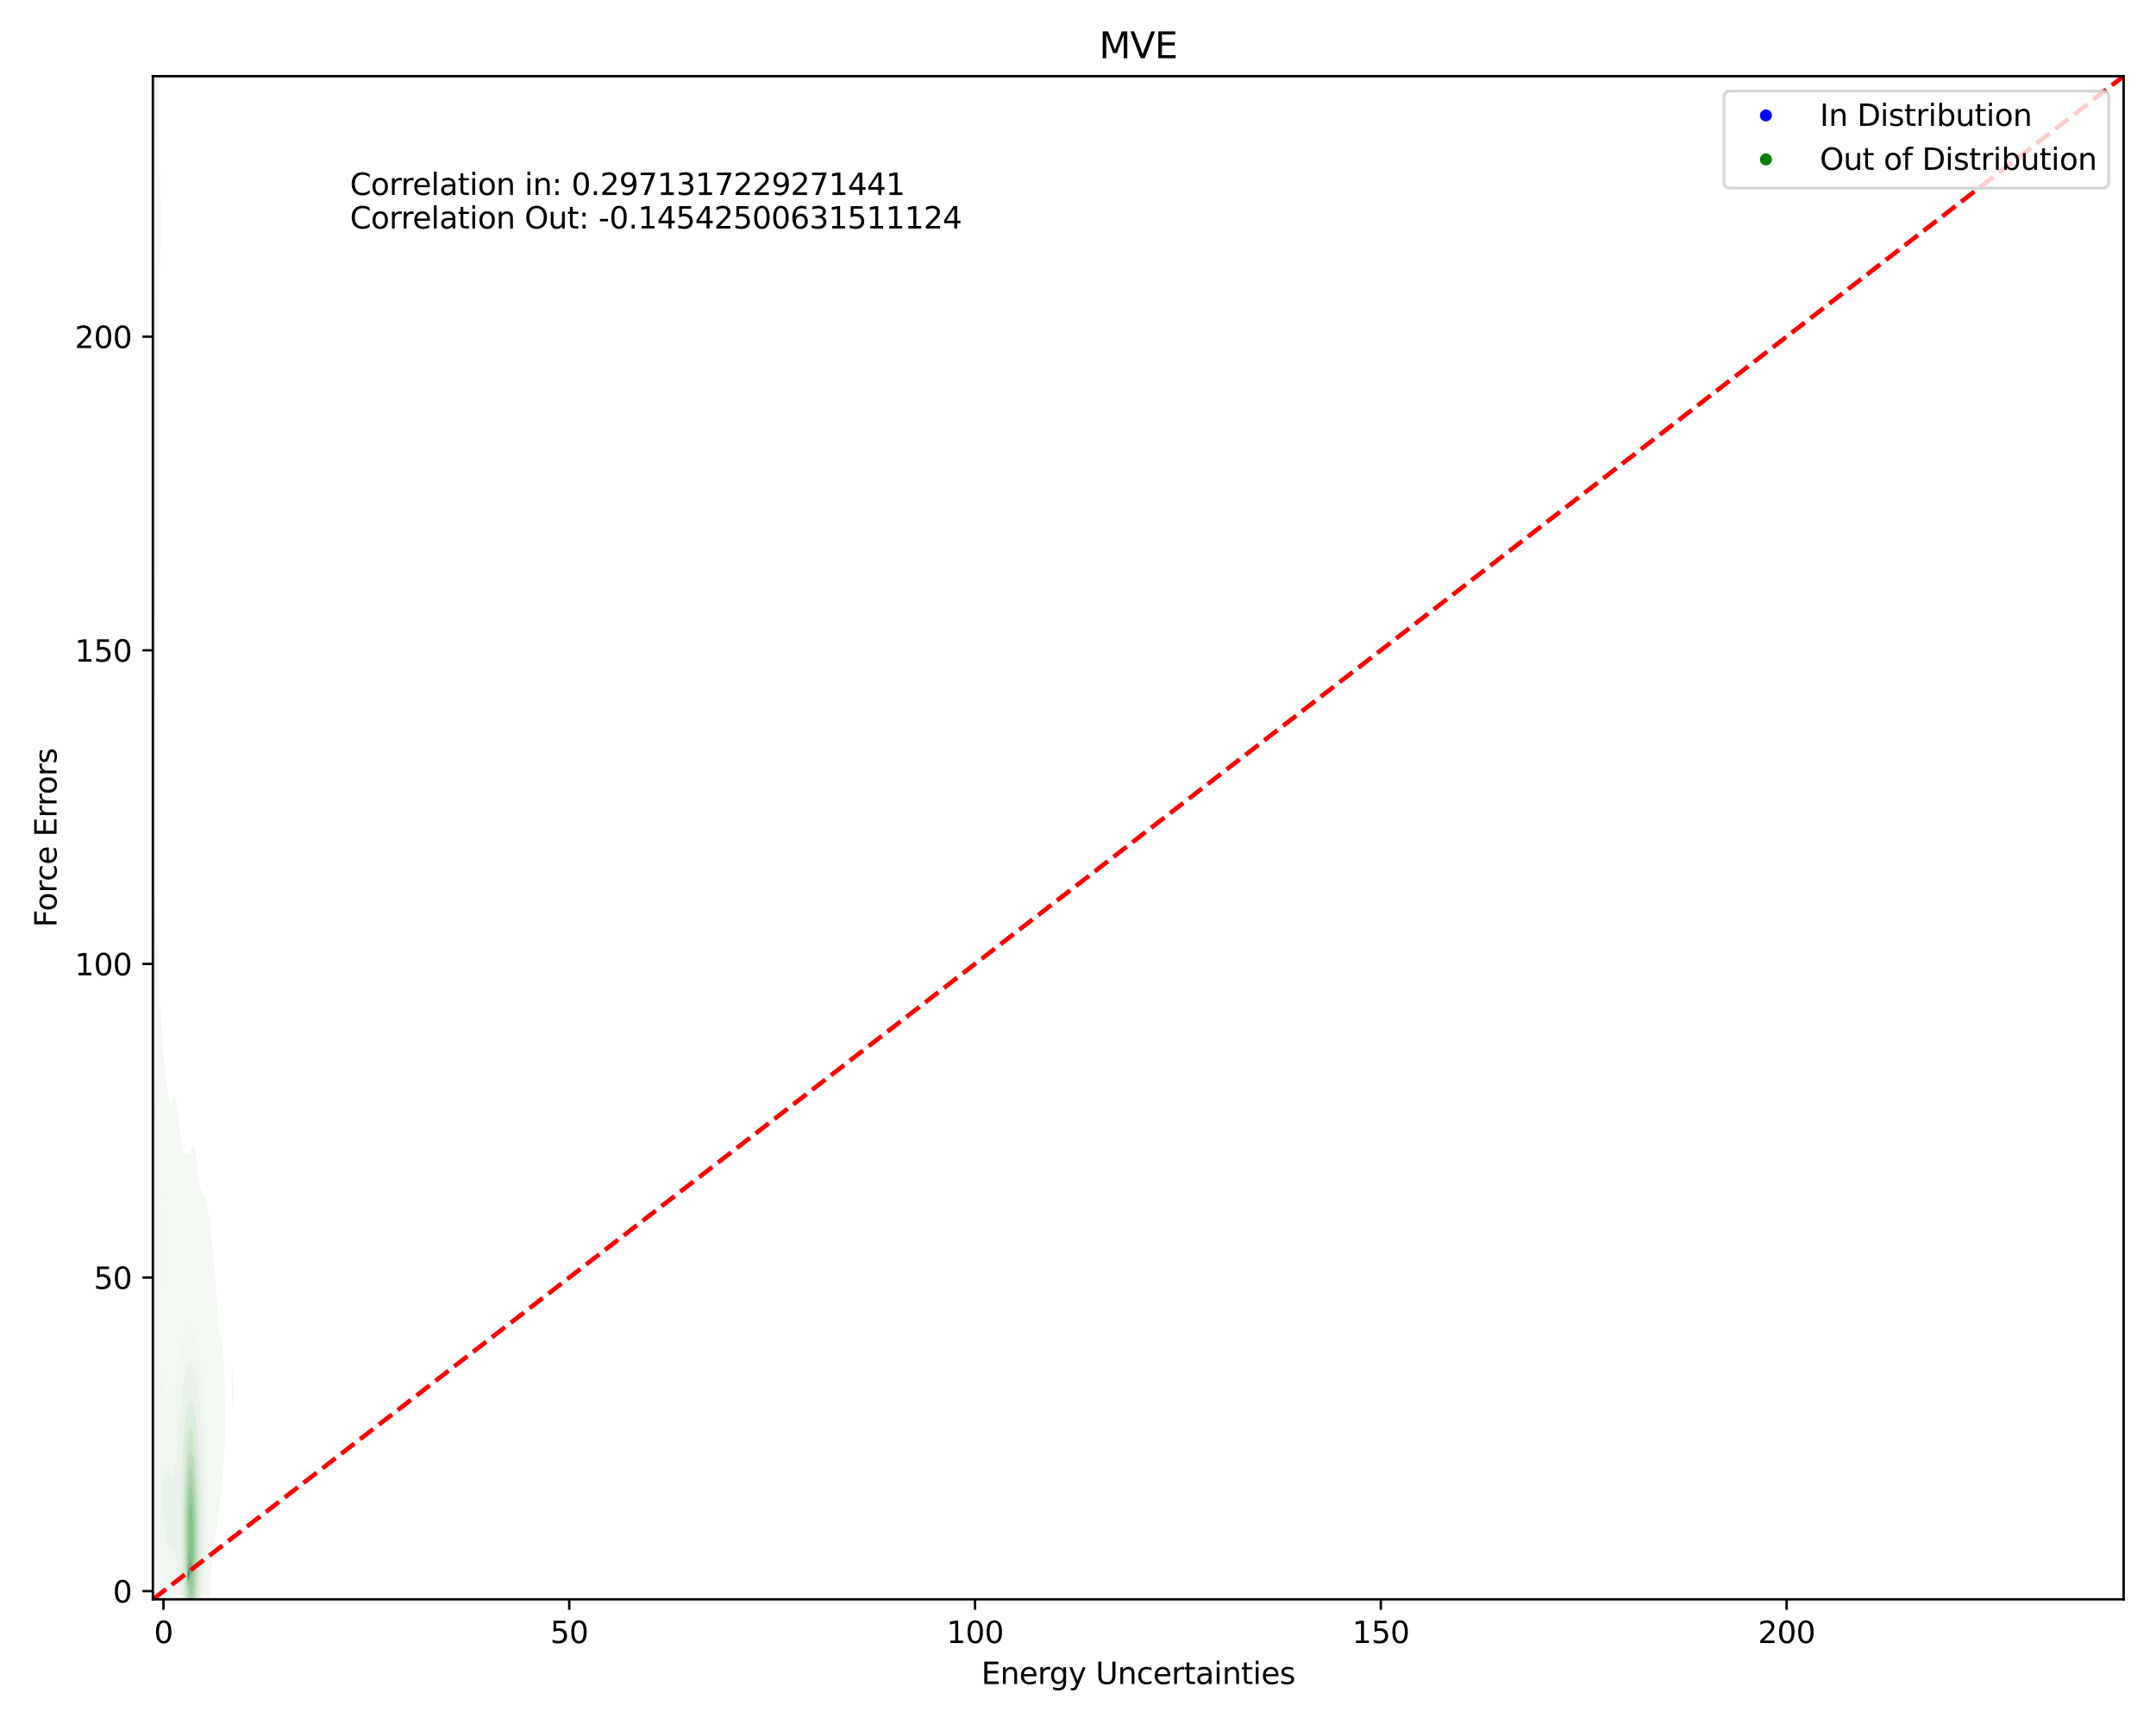 <?xml version="1.0" encoding="utf-8" standalone="no"?>
<!DOCTYPE svg PUBLIC "-//W3C//DTD SVG 1.1//EN"
  "http://www.w3.org/Graphics/SVG/1.1/DTD/svg11.dtd">
<svg xmlns:xlink="http://www.w3.org/1999/xlink" width="720pt" height="576pt" viewBox="0 0 720 576" xmlns="http://www.w3.org/2000/svg" version="1.1">
 <defs>
  <style type="text/css">*{stroke-linejoin: round; stroke-linecap: butt}</style>
 </defs>
 <g id="figure_1">
  <g id="patch_1">
   <path d="M 0 576 
L 720 576 
L 720 0 
L 0 0 
z
" style="fill: #ffffff"/>
  </g>
  <g id="axes_1">
   <g id="patch_2">
    <path d="M 51.05 534.04 
L 709.2 534.04 
L 709.2 25.44 
L 51.05 25.44 
z
" style="fill: #ffffff"/>
   </g>
   <g id="QuadContourSet_1">
    <path d="M 62.635 529.081 
L 62.737 529.209 
L 62.839 529.206 
L 62.941 529.087 
L 62.973 529.026 
L 63.044 528.928 
L 63.141 528.711 
L 63.146 528.701 
L 63.248 528.483 
L 63.281 528.395 
L 63.35 528.226 
L 63.409 528.08 
L 63.452 527.979 
L 63.543 527.764 
L 63.554 527.738 
L 63.657 527.455 
L 63.659 527.449 
L 63.745 527.134 
L 63.759 527.062 
L 63.817 526.818 
L 63.861 526.551 
L 63.872 526.503 
L 63.936 526.187 
L 63.963 525.96 
L 63.981 525.872 
L 64.037 525.556 
L 64.065 525.362 
L 64.139 525.241 
L 64.167 525.202 
L 64.26 524.925 
L 64.27 524.883 
L 64.298 524.61 
L 64.308 524.294 
L 64.3 523.979 
L 64.27 523.666 
L 64.269 523.664 
L 64.223 523.348 
L 64.188 523.033 
L 64.169 522.717 
L 64.167 522.57 
L 64.166 522.402 
L 64.167 522.286 
L 64.17 522.086 
L 64.167 521.874 
L 64.166 521.771 
L 64.143 521.455 
L 64.094 521.14 
L 64.065 521.022 
L 63.975 520.824 
L 63.963 520.802 
L 63.861 520.768 
L 63.766 520.509 
L 63.759 520.486 
L 63.657 520.193 
L 63.657 520.193 
L 63.568 519.878 
L 63.554 519.824 
L 63.52 519.563 
L 63.474 519.247 
L 63.452 519.108 
L 63.41 518.932 
L 63.35 518.747 
L 63.248 518.616 
L 63.248 518.615 
L 63.146 518.474 
L 63.044 518.416 
L 62.941 518.366 
L 62.839 518.513 
L 62.822 518.616 
L 62.778 518.932 
L 62.737 519.22 
L 62.733 519.247 
L 62.684 519.563 
L 62.635 519.844 
L 62.627 519.878 
L 62.561 520.193 
L 62.533 520.389 
L 62.514 520.509 
L 62.477 520.824 
L 62.451 521.14 
L 62.433 521.455 
L 62.431 521.513 
L 62.412 521.771 
L 62.39 522.086 
L 62.37 522.402 
L 62.352 522.717 
L 62.338 523.033 
L 62.331 523.348 
L 62.33 523.664 
L 62.331 523.979 
L 62.332 524.294 
L 62.332 524.61 
L 62.332 524.925 
L 62.332 525.241 
L 62.332 525.556 
L 62.333 525.872 
L 62.334 526.187 
L 62.336 526.503 
L 62.339 526.818 
L 62.344 527.134 
L 62.352 527.449 
L 62.367 527.764 
L 62.396 528.08 
L 62.431 528.293 
L 62.441 528.395 
L 62.499 528.711 
L 62.533 528.834 
L 62.612 529.026 
z
M 62.66 528.395 
L 62.635 528.349 
L 62.564 528.08 
L 62.533 527.873 
L 62.515 527.764 
L 62.481 527.449 
L 62.463 527.134 
L 62.454 526.818 
L 62.449 526.503 
L 62.447 526.187 
L 62.448 525.872 
L 62.452 525.556 
L 62.459 525.241 
L 62.472 524.925 
L 62.49 524.61 
L 62.514 524.294 
L 62.533 524.07 
L 62.537 523.979 
L 62.554 523.664 
L 62.574 523.348 
L 62.599 523.033 
L 62.63 522.717 
L 62.635 522.674 
L 62.664 522.402 
L 62.711 522.086 
L 62.737 521.939 
L 62.771 521.771 
L 62.839 521.455 
L 62.839 521.455 
L 62.941 521.18 
L 63.044 521.142 
L 63.146 521.208 
L 63.248 521.378 
L 63.274 521.455 
L 63.35 521.738 
L 63.356 521.771 
L 63.412 522.086 
L 63.452 522.371 
L 63.456 522.402 
L 63.496 522.717 
L 63.531 523.033 
L 63.554 523.257 
L 63.579 523.348 
L 63.649 523.664 
L 63.657 523.715 
L 63.687 523.979 
L 63.7 524.294 
L 63.702 524.61 
L 63.697 524.925 
L 63.687 525.241 
L 63.667 525.556 
L 63.657 525.662 
L 63.637 525.872 
L 63.593 526.187 
L 63.554 526.398 
L 63.538 526.503 
L 63.469 526.818 
L 63.452 526.877 
L 63.395 527.134 
L 63.35 527.284 
L 63.309 527.449 
L 63.248 527.646 
L 63.213 527.764 
L 63.146 527.96 
L 63.101 528.08 
L 63.044 528.23 
L 62.956 528.395 
L 62.941 528.428 
L 62.839 528.56 
L 62.737 528.542 
z
" clip-path="url(#p1d633386ca)" style="fill: #eaeaf3"/>
    <path d="M 62.737 528.542 
L 62.839 528.56 
L 62.941 528.428 
L 62.956 528.395 
L 63.044 528.23 
L 63.101 528.08 
L 63.146 527.96 
L 63.213 527.764 
L 63.248 527.646 
L 63.309 527.449 
L 63.35 527.284 
L 63.395 527.134 
L 63.452 526.877 
L 63.469 526.818 
L 63.538 526.503 
L 63.554 526.398 
L 63.593 526.187 
L 63.637 525.872 
L 63.657 525.662 
L 63.667 525.556 
L 63.687 525.241 
L 63.697 524.925 
L 63.702 524.61 
L 63.7 524.294 
L 63.687 523.979 
L 63.657 523.715 
L 63.649 523.664 
L 63.579 523.348 
L 63.554 523.257 
L 63.531 523.033 
L 63.496 522.717 
L 63.456 522.402 
L 63.452 522.371 
L 63.412 522.086 
L 63.356 521.771 
L 63.35 521.738 
L 63.274 521.455 
L 63.248 521.378 
L 63.146 521.208 
L 63.044 521.142 
L 62.941 521.18 
L 62.839 521.455 
L 62.839 521.455 
L 62.771 521.771 
L 62.737 521.939 
L 62.711 522.086 
L 62.664 522.402 
L 62.635 522.674 
L 62.63 522.717 
L 62.599 523.033 
L 62.574 523.348 
L 62.554 523.664 
L 62.537 523.979 
L 62.533 524.07 
L 62.514 524.294 
L 62.49 524.61 
L 62.472 524.925 
L 62.459 525.241 
L 62.452 525.556 
L 62.448 525.872 
L 62.447 526.187 
L 62.449 526.503 
L 62.454 526.818 
L 62.463 527.134 
L 62.481 527.449 
L 62.515 527.764 
L 62.533 527.873 
L 62.564 528.08 
L 62.635 528.349 
L 62.66 528.395 
z
M 62.708 528.08 
L 62.635 527.879 
L 62.61 527.764 
L 62.565 527.449 
L 62.542 527.134 
L 62.533 526.876 
L 62.529 526.818 
L 62.519 526.503 
L 62.515 526.187 
L 62.517 525.872 
L 62.526 525.556 
L 62.533 525.438 
L 62.539 525.241 
L 62.553 524.925 
L 62.574 524.61 
L 62.602 524.294 
L 62.635 524.015 
L 62.638 523.979 
L 62.667 523.664 
L 62.703 523.348 
L 62.737 523.104 
L 62.748 523.033 
L 62.806 522.717 
L 62.839 522.57 
L 62.914 522.402 
L 62.941 522.335 
L 63.044 522.286 
L 63.146 522.402 
L 63.146 522.402 
L 63.248 522.665 
L 63.262 522.717 
L 63.341 523.033 
L 63.35 523.082 
L 63.388 523.348 
L 63.419 523.664 
L 63.443 523.979 
L 63.452 524.125 
L 63.468 524.294 
L 63.485 524.61 
L 63.487 524.925 
L 63.475 525.241 
L 63.452 525.543 
L 63.452 525.556 
L 63.431 525.872 
L 63.4 526.187 
L 63.352 526.503 
L 63.35 526.513 
L 63.306 526.818 
L 63.248 527.078 
L 63.238 527.134 
L 63.159 527.449 
L 63.146 527.492 
L 63.063 527.764 
L 63.044 527.82 
L 62.941 528.058 
L 62.921 528.08 
L 62.839 528.191 
L 62.737 528.146 
z
" clip-path="url(#p1d633386ca)" style="fill: #d8d8f4"/>
    <path d="M 62.737 528.146 
L 62.839 528.191 
L 62.921 528.08 
L 62.941 528.058 
L 63.044 527.82 
L 63.063 527.764 
L 63.146 527.492 
L 63.159 527.449 
L 63.238 527.134 
L 63.248 527.078 
L 63.306 526.818 
L 63.35 526.513 
L 63.352 526.503 
L 63.4 526.187 
L 63.431 525.872 
L 63.452 525.556 
L 63.452 525.543 
L 63.475 525.241 
L 63.487 524.925 
L 63.485 524.61 
L 63.468 524.294 
L 63.452 524.125 
L 63.443 523.979 
L 63.419 523.664 
L 63.388 523.348 
L 63.35 523.082 
L 63.341 523.033 
L 63.262 522.717 
L 63.248 522.665 
L 63.146 522.402 
L 63.146 522.402 
L 63.044 522.286 
L 62.941 522.335 
L 62.914 522.402 
L 62.839 522.57 
L 62.806 522.717 
L 62.748 523.033 
L 62.737 523.104 
L 62.703 523.348 
L 62.667 523.664 
L 62.638 523.979 
L 62.635 524.015 
L 62.602 524.294 
L 62.574 524.61 
L 62.553 524.925 
L 62.539 525.241 
L 62.533 525.438 
L 62.526 525.556 
L 62.517 525.872 
L 62.515 526.187 
L 62.519 526.503 
L 62.529 526.818 
L 62.533 526.876 
L 62.542 527.134 
L 62.565 527.449 
L 62.61 527.764 
L 62.635 527.879 
L 62.708 528.08 
z
M 62.711 527.764 
L 62.635 527.449 
L 62.635 527.447 
L 62.596 527.134 
L 62.576 526.818 
L 62.566 526.503 
L 62.563 526.187 
L 62.565 525.872 
L 62.573 525.556 
L 62.587 525.241 
L 62.61 524.925 
L 62.635 524.686 
L 62.641 524.61 
L 62.672 524.294 
L 62.711 523.979 
L 62.737 523.796 
L 62.758 523.664 
L 62.812 523.348 
L 62.839 523.212 
L 62.912 523.033 
L 62.941 522.958 
L 63.044 522.955 
L 63.087 523.033 
L 63.146 523.14 
L 63.214 523.348 
L 63.248 523.484 
L 63.28 523.664 
L 63.316 523.979 
L 63.338 524.294 
L 63.35 524.61 
L 63.35 524.61 
L 63.355 524.925 
L 63.35 525.167 
L 63.349 525.241 
L 63.338 525.556 
L 63.321 525.872 
L 63.293 526.187 
L 63.25 526.503 
L 63.248 526.515 
L 63.207 526.818 
L 63.146 527.102 
L 63.14 527.134 
L 63.061 527.449 
L 63.044 527.506 
L 62.946 527.764 
L 62.941 527.775 
L 62.839 527.912 
L 62.737 527.84 
z
" clip-path="url(#p1d633386ca)" style="fill: #c1c1f5"/>
    <path d="M 62.737 527.84 
L 62.839 527.912 
L 62.941 527.775 
L 62.946 527.764 
L 63.044 527.506 
L 63.061 527.449 
L 63.14 527.134 
L 63.146 527.102 
L 63.207 526.818 
L 63.248 526.515 
L 63.25 526.503 
L 63.293 526.187 
L 63.321 525.872 
L 63.338 525.556 
L 63.349 525.241 
L 63.35 525.167 
L 63.355 524.925 
L 63.35 524.61 
L 63.35 524.61 
L 63.338 524.294 
L 63.316 523.979 
L 63.28 523.664 
L 63.248 523.484 
L 63.214 523.348 
L 63.146 523.14 
L 63.087 523.033 
L 63.044 522.955 
L 62.941 522.958 
L 62.912 523.033 
L 62.839 523.212 
L 62.812 523.348 
L 62.758 523.664 
L 62.737 523.796 
L 62.711 523.979 
L 62.672 524.294 
L 62.641 524.61 
L 62.635 524.686 
L 62.61 524.925 
L 62.587 525.241 
L 62.573 525.556 
L 62.565 525.872 
L 62.563 526.187 
L 62.566 526.503 
L 62.576 526.818 
L 62.596 527.134 
L 62.635 527.447 
L 62.635 527.449 
L 62.711 527.764 
z
M 62.713 527.449 
L 62.657 527.134 
L 62.635 526.875 
L 62.63 526.818 
L 62.616 526.503 
L 62.611 526.187 
L 62.614 525.872 
L 62.624 525.556 
L 62.635 525.386 
L 62.642 525.241 
L 62.665 524.925 
L 62.697 524.61 
L 62.737 524.318 
L 62.741 524.294 
L 62.792 523.979 
L 62.839 523.729 
L 62.865 523.664 
L 62.941 523.461 
L 63.044 523.497 
L 63.107 523.664 
L 63.146 523.796 
L 63.184 523.979 
L 63.225 524.294 
L 63.248 524.61 
L 63.248 524.61 
L 63.26 524.925 
L 63.261 525.241 
L 63.251 525.556 
L 63.248 525.597 
L 63.235 525.872 
L 63.212 526.187 
L 63.175 526.503 
L 63.146 526.676 
L 63.126 526.818 
L 63.061 527.134 
L 63.044 527.2 
L 62.965 527.449 
L 62.941 527.516 
L 62.839 527.647 
L 62.737 527.537 
z
" clip-path="url(#p1d633386ca)" style="fill: #a7a7f7"/>
    <path d="M 62.737 527.537 
L 62.839 527.647 
L 62.941 527.516 
L 62.965 527.449 
L 63.044 527.2 
L 63.061 527.134 
L 63.126 526.818 
L 63.146 526.676 
L 63.175 526.503 
L 63.212 526.187 
L 63.235 525.872 
L 63.248 525.597 
L 63.251 525.556 
L 63.261 525.241 
L 63.26 524.925 
L 63.248 524.61 
L 63.248 524.61 
L 63.225 524.294 
L 63.184 523.979 
L 63.146 523.796 
L 63.107 523.664 
L 63.044 523.497 
L 62.941 523.461 
L 62.865 523.664 
L 62.839 523.729 
L 62.792 523.979 
L 62.741 524.294 
L 62.737 524.318 
L 62.697 524.61 
L 62.665 524.925 
L 62.642 525.241 
L 62.635 525.386 
L 62.624 525.556 
L 62.614 525.872 
L 62.611 526.187 
L 62.616 526.503 
L 62.63 526.818 
L 62.635 526.875 
L 62.657 527.134 
L 62.713 527.449 
z
M 62.705 527.134 
L 62.669 526.818 
L 62.652 526.503 
L 62.647 526.187 
L 62.65 525.872 
L 62.659 525.556 
L 62.677 525.241 
L 62.705 524.925 
L 62.737 524.66 
L 62.745 524.61 
L 62.796 524.294 
L 62.839 524.062 
L 62.873 523.979 
L 62.941 523.8 
L 63.044 523.884 
L 63.072 523.979 
L 63.138 524.294 
L 63.146 524.347 
L 63.177 524.61 
L 63.197 524.925 
L 63.203 525.241 
L 63.199 525.556 
L 63.184 525.872 
L 63.157 526.187 
L 63.146 526.278 
L 63.122 526.503 
L 63.074 526.818 
L 63.044 526.959 
L 63 527.134 
L 62.941 527.318 
L 62.839 527.449 
L 62.737 527.295 
z
" clip-path="url(#p1d633386ca)" style="fill: #8c8cf8"/>
    <path d="M 62.737 527.295 
L 62.839 527.449 
L 62.941 527.318 
L 63 527.134 
L 63.044 526.959 
L 63.074 526.818 
L 63.122 526.503 
L 63.146 526.278 
L 63.157 526.187 
L 63.184 525.872 
L 63.199 525.556 
L 63.203 525.241 
L 63.197 524.925 
L 63.177 524.61 
L 63.146 524.347 
L 63.138 524.294 
L 63.072 523.979 
L 63.044 523.884 
L 62.941 523.8 
L 62.873 523.979 
L 62.839 524.062 
L 62.796 524.294 
L 62.745 524.61 
L 62.737 524.66 
L 62.705 524.925 
L 62.677 525.241 
L 62.659 525.556 
L 62.65 525.872 
L 62.647 526.187 
L 62.652 526.503 
L 62.669 526.818 
L 62.705 527.134 
z
M 62.832 527.134 
L 62.737 526.861 
L 62.731 526.818 
L 62.707 526.503 
L 62.698 526.187 
L 62.701 525.872 
L 62.712 525.556 
L 62.735 525.241 
L 62.737 525.219 
L 62.774 524.925 
L 62.825 524.61 
L 62.839 524.528 
L 62.941 524.294 
L 63.044 524.507 
L 63.062 524.61 
L 63.099 524.925 
L 63.117 525.241 
L 63.119 525.556 
L 63.109 525.872 
L 63.087 526.187 
L 63.05 526.503 
L 63.044 526.54 
L 62.99 526.818 
L 62.941 527.004 
L 62.849 527.134 
L 62.839 527.147 
z
" clip-path="url(#p1d633386ca)" style="fill: #6b6bfa"/>
    <path d="M 62.839 527.147 
L 62.849 527.134 
L 62.941 527.004 
L 62.99 526.818 
L 63.044 526.54 
L 63.05 526.503 
L 63.087 526.187 
L 63.109 525.872 
L 63.119 525.556 
L 63.117 525.241 
L 63.099 524.925 
L 63.062 524.61 
L 63.044 524.507 
L 62.941 524.294 
L 62.839 524.528 
L 62.825 524.61 
L 62.774 524.925 
L 62.737 525.219 
L 62.735 525.241 
L 62.712 525.556 
L 62.701 525.872 
L 62.698 526.187 
L 62.707 526.503 
L 62.731 526.818 
L 62.737 526.861 
L 62.832 527.134 
z
M 62.801 526.818 
L 62.746 526.503 
L 62.737 526.351 
L 62.732 526.187 
L 62.734 525.872 
L 62.737 525.798 
L 62.751 525.556 
L 62.781 525.241 
L 62.823 524.925 
L 62.839 524.824 
L 62.941 524.61 
L 63.033 524.925 
L 63.044 524.997 
L 63.063 525.241 
L 63.071 525.556 
L 63.064 525.872 
L 63.044 526.162 
L 63.042 526.187 
L 62.999 526.503 
L 62.941 526.79 
L 62.924 526.818 
L 62.839 526.931 
z
" clip-path="url(#p1d633386ca)" style="fill: #4a4afb"/>
    <path d="M 62.839 526.931 
L 62.924 526.818 
L 62.941 526.79 
L 62.999 526.503 
L 63.042 526.187 
L 63.044 526.162 
L 63.064 525.872 
L 63.071 525.556 
L 63.063 525.241 
L 63.044 524.997 
L 63.033 524.925 
L 62.941 524.61 
L 62.839 524.824 
L 62.823 524.925 
L 62.781 525.241 
L 62.751 525.556 
L 62.737 525.798 
L 62.734 525.872 
L 62.732 526.187 
L 62.737 526.351 
L 62.746 526.503 
L 62.801 526.818 
z
M 62.82 526.503 
L 62.793 526.187 
L 62.792 525.872 
L 62.808 525.556 
L 62.839 525.241 
L 62.839 525.241 
L 62.941 525.071 
L 62.973 525.241 
L 62.998 525.556 
L 62.997 525.872 
L 62.976 526.187 
L 62.941 526.449 
L 62.912 526.503 
L 62.839 526.601 
z
" clip-path="url(#p1d633386ca)" style="fill: #2b2bfd"/>
    <path d="M 62.839 526.601 
L 62.912 526.503 
L 62.941 526.449 
L 62.976 526.187 
L 62.997 525.872 
L 62.998 525.556 
L 62.973 525.241 
L 62.941 525.071 
L 62.839 525.241 
L 62.839 525.241 
L 62.808 525.556 
L 62.792 525.872 
L 62.793 526.187 
L 62.82 526.503 
z
" clip-path="url(#p1d633386ca)" style="fill: #0d0dfe"/>
   </g>
   <g id="QuadContourSet_2">
    <path d="M 63.08 585.499 
L 63.397 586.403 
L 63.714 586.897 
L 64.03 587.067 
L 64.347 586.948 
L 64.664 586.529 
L 64.981 585.762 
L 65.298 584.549 
L 65.308 584.503 
L 65.615 583.407 
L 65.932 581.758 
L 66.042 581.064 
L 66.249 579.974 
L 66.566 577.739 
L 66.58 577.625 
L 66.882 575.551 
L 67.045 574.187 
L 67.199 572.966 
L 67.441 570.748 
L 67.516 570.066 
L 67.791 567.31 
L 67.833 566.876 
L 68.108 563.871 
L 68.15 563.373 
L 68.397 560.432 
L 68.467 559.494 
L 68.661 556.994 
L 68.784 555.149 
L 68.899 553.555 
L 69.101 550.235 
L 69.109 550.117 
L 69.33 546.678 
L 69.418 545.028 
L 69.53 543.239 
L 69.712 539.801 
L 69.734 539.346 
L 69.913 536.362 
L 70.051 533.61 
L 70.095 532.924 
L 70.3 529.485 
L 70.368 528.25 
L 70.527 526.046 
L 70.685 523.742 
L 70.789 522.608 
L 71.002 520.272 
L 71.134 519.169 
L 71.319 517.645 
L 71.6 515.731 
L 71.636 515.484 
L 71.953 513.562 
L 72.154 512.292 
L 72.269 511.517 
L 72.586 509.222 
L 72.635 508.853 
L 72.903 506.598 
L 73.043 505.415 
L 73.22 503.725 
L 73.419 501.976 
L 73.537 500.831 
L 73.804 498.538 
L 73.854 498.074 
L 74.171 495.301 
L 74.192 495.099 
L 74.488 492.037 
L 74.519 491.66 
L 74.763 488.222 
L 74.805 487.504 
L 74.943 484.783 
L 75.078 481.344 
L 75.121 479.774 
L 75.175 477.906 
L 75.235 474.467 
L 75.258 471.029 
L 75.24 467.59 
L 75.178 464.151 
L 75.121 462.359 
L 75.069 460.713 
L 74.916 457.274 
L 74.805 455.337 
L 74.702 453.836 
L 74.488 451.141 
L 74.405 450.397 
L 74.171 448.425 
L 73.902 446.958 
L 73.854 446.701 
L 73.537 445.437 
L 73.22 443.899 
L 73.174 443.52 
L 72.903 441.345 
L 72.805 440.081 
L 72.586 437.491 
L 72.535 436.643 
L 72.3 433.204 
L 72.269 432.811 
L 72.078 429.765 
L 71.953 428.071 
L 71.837 426.327 
L 71.636 423.724 
L 71.573 422.888 
L 71.319 419.873 
L 71.282 419.45 
L 71.002 416.447 
L 70.959 416.011 
L 70.685 413.345 
L 70.599 412.572 
L 70.368 410.504 
L 70.199 409.134 
L 70.051 407.911 
L 69.745 405.695 
L 69.734 405.614 
L 69.418 403.528 
L 69.172 402.257 
L 69.101 401.865 
L 68.784 400.524 
L 68.467 399.602 
L 68.15 399.003 
L 68.007 398.818 
L 67.833 398.566 
L 67.516 398.104 
L 67.199 397.401 
L 66.882 396.269 
L 66.71 395.379 
L 66.566 394.559 
L 66.249 392.332 
L 66.197 391.941 
L 65.932 389.705 
L 65.779 388.502 
L 65.615 387.053 
L 65.338 385.063 
L 65.298 384.738 
L 64.981 382.962 
L 64.664 382.132 
L 64.347 382.204 
L 64.03 382.937 
L 63.714 383.928 
L 63.397 384.784 
L 63.224 385.063 
L 63.08 385.244 
L 62.763 385.377 
L 62.446 385.344 
L 62.129 385.244 
L 61.812 385.099 
L 61.772 385.063 
L 61.495 384.778 
L 61.178 384.132 
L 60.862 383.01 
L 60.602 381.625 
L 60.545 381.294 
L 60.228 378.865 
L 60.151 378.186 
L 59.911 375.955 
L 59.783 374.748 
L 59.594 372.894 
L 59.413 371.309 
L 59.277 370.063 
L 58.965 367.87 
L 58.96 367.838 
L 58.643 366.347 
L 58.326 365.814 
L 58.01 366.085 
L 57.693 366.84 
L 57.376 367.639 
L 57.203 367.87 
L 57.059 368.032 
L 56.821 367.87 
L 56.742 367.81 
L 56.425 366.803 
L 56.108 365.123 
L 56.012 364.432 
L 55.791 362.779 
L 55.583 360.993 
L 55.475 360.052 
L 55.204 357.555 
L 55.158 357.134 
L 54.841 354.116 
L 54.841 354.116 
L 54.524 350.844 
L 54.51 350.677 
L 54.22 347.239 
L 54.207 347.086 
L 53.99 343.8 
L 53.89 342.376 
L 53.785 340.362 
L 53.594 336.923 
L 53.573 336.553 
L 53.442 333.484 
L 53.28 330.046 
L 53.256 329.548 
L 53.14 326.607 
L 52.988 323.169 
L 52.939 322.09 
L 52.84 319.73 
L 52.683 316.291 
L 52.623 314.996 
L 52.519 312.853 
L 52.346 309.414 
L 52.306 308.566 
L 52.16 305.976 
L 51.989 302.807 
L 51.968 302.537 
L 51.746 299.098 
L 51.672 297.759 
L 51.444 295.66 
L 51.355 294.616 
L 51.038 294.723 
L 50.96 295.66 
L 50.721 297.845 
L 50.65 299.098 
L 50.414 302.537 
L 50.404 302.653 
L 50.214 305.976 
L 50.087 308.088 
L 50.022 309.414 
L 49.849 312.853 
L 49.771 314.46 
L 49.689 316.291 
L 49.546 319.73 
L 49.454 322.277 
L 49.42 323.169 
L 49.301 326.607 
L 49.203 330.046 
L 49.137 332.779 
L 49.117 333.484 
L 49.029 336.923 
L 48.957 340.362 
L 48.898 343.8 
L 48.85 347.239 
L 48.82 349.82 
L 48.806 350.677 
L 48.76 354.116 
L 48.723 357.555 
L 48.694 360.993 
L 48.672 364.432 
L 48.656 367.87 
L 48.646 371.309 
L 48.641 374.748 
L 48.641 378.186 
L 48.645 381.625 
L 48.654 385.063 
L 48.666 388.502 
L 48.684 391.941 
L 48.705 395.379 
L 48.731 398.818 
L 48.76 402.257 
L 48.794 405.695 
L 48.82 408.208 
L 48.826 409.134 
L 48.851 412.572 
L 48.876 416.011 
L 48.901 419.45 
L 48.924 422.888 
L 48.945 426.327 
L 48.961 429.765 
L 48.974 433.204 
L 48.981 436.643 
L 48.984 440.081 
L 48.982 443.52 
L 48.978 446.958 
L 48.971 450.397 
L 48.964 453.836 
L 48.958 457.274 
L 48.953 460.713 
L 48.952 464.151 
L 48.955 467.59 
L 48.963 471.029 
L 48.978 474.467 
L 49.001 477.906 
L 49.033 481.344 
L 49.076 484.783 
L 49.133 488.222 
L 49.137 488.396 
L 49.182 491.66 
L 49.242 495.099 
L 49.318 498.538 
L 49.415 501.976 
L 49.454 503.164 
L 49.51 505.415 
L 49.616 508.853 
L 49.751 512.292 
L 49.771 512.749 
L 49.879 515.731 
L 50.038 519.169 
L 50.087 520.117 
L 50.205 522.608 
L 50.404 525.978 
L 50.408 526.046 
L 50.62 529.485 
L 50.721 530.914 
L 50.871 532.924 
L 51.038 534.955 
L 51.167 536.362 
L 51.355 538.328 
L 51.521 539.801 
L 51.672 541.147 
L 51.963 543.239 
L 51.989 543.431 
L 52.306 545.502 
L 52.543 546.678 
L 52.623 547.12 
L 52.939 548.61 
L 53.256 549.761 
L 53.37 550.117 
L 53.573 550.883 
L 53.89 551.935 
L 54.207 552.869 
L 54.456 553.555 
L 54.524 553.785 
L 54.841 554.84 
L 55.158 555.766 
L 55.475 556.54 
L 55.705 556.994 
L 55.791 557.211 
L 56.108 557.834 
L 56.425 558.261 
L 56.742 558.537 
L 57.059 558.711 
L 57.376 558.837 
L 57.693 558.961 
L 58.01 559.119 
L 58.326 559.335 
L 58.643 559.627 
L 58.96 560.022 
L 59.195 560.432 
L 59.277 560.619 
L 59.594 561.675 
L 59.911 563.069 
L 60.048 563.871 
L 60.228 565.065 
L 60.529 567.31 
L 60.545 567.432 
L 60.862 570.313 
L 60.909 570.748 
L 61.178 573.285 
L 61.283 574.187 
L 61.495 576.115 
L 61.693 577.625 
L 61.812 578.623 
L 62.129 580.773 
L 62.183 581.064 
L 62.446 582.805 
L 62.763 584.212 
L 62.854 584.503 
z
M 63.075 570.748 
L 62.763 569.546 
L 62.446 567.636 
L 62.402 567.31 
L 62.129 565.465 
L 61.947 563.871 
L 61.812 562.715 
L 61.584 560.432 
L 61.495 559.509 
L 61.268 556.994 
L 61.178 555.924 
L 60.976 553.555 
L 60.862 552.072 
L 60.694 550.117 
L 60.545 548.167 
L 60.408 546.678 
L 60.228 544.54 
L 60.088 543.239 
L 59.911 541.495 
L 59.681 539.801 
L 59.594 539.142 
L 59.277 537.496 
L 58.975 536.362 
L 58.96 536.307 
L 58.643 535.534 
L 58.326 534.986 
L 58.01 534.612 
L 57.693 534.375 
L 57.376 534.236 
L 57.059 534.137 
L 56.742 534.002 
L 56.425 533.75 
L 56.108 533.302 
L 55.935 532.924 
L 55.791 532.626 
L 55.475 531.727 
L 55.158 530.585 
L 54.897 529.485 
L 54.841 529.252 
L 54.524 527.853 
L 54.207 526.373 
L 54.137 526.046 
L 53.89 524.884 
L 53.573 523.336 
L 53.434 522.608 
L 53.256 521.664 
L 52.939 519.783 
L 52.849 519.169 
L 52.623 517.571 
L 52.4 515.731 
L 52.306 514.904 
L 52.05 512.292 
L 51.989 511.62 
L 51.771 508.853 
L 51.672 507.464 
L 51.543 505.415 
L 51.355 502.01 
L 51.353 501.976 
L 51.201 498.538 
L 51.074 495.099 
L 51.038 493.919 
L 50.973 491.66 
L 50.895 488.222 
L 50.838 484.783 
L 50.799 481.344 
L 50.779 477.906 
L 50.777 474.467 
L 50.792 471.029 
L 50.823 467.59 
L 50.868 464.151 
L 50.923 460.713 
L 50.982 457.274 
L 51.038 453.836 
L 51.038 453.836 
L 51.102 450.397 
L 51.142 446.958 
L 51.153 443.52 
L 51.132 440.081 
L 51.084 436.643 
L 51.038 434.491 
L 51.018 433.204 
L 50.951 429.765 
L 50.874 426.327 
L 50.794 422.888 
L 50.721 419.836 
L 50.713 419.45 
L 50.642 416.011 
L 50.576 412.572 
L 50.514 409.134 
L 50.46 405.695 
L 50.412 402.257 
L 50.404 401.574 
L 50.374 398.818 
L 50.344 395.379 
L 50.323 391.941 
L 50.312 388.502 
L 50.311 385.063 
L 50.321 381.625 
L 50.343 378.186 
L 50.378 374.748 
L 50.404 372.875 
L 50.431 371.309 
L 50.511 367.87 
L 50.616 364.432 
L 50.721 361.748 
L 50.773 360.993 
L 51.038 357.81 
L 51.162 357.555 
L 51.355 357.19 
L 51.418 357.555 
L 51.672 358.968 
L 51.845 360.993 
L 51.989 362.658 
L 52.099 364.432 
L 52.306 367.791 
L 52.31 367.87 
L 52.491 371.309 
L 52.623 373.894 
L 52.665 374.748 
L 52.827 378.186 
L 52.939 380.724 
L 52.981 381.625 
L 53.127 385.063 
L 53.256 388.472 
L 53.258 388.502 
L 53.383 391.941 
L 53.49 395.379 
L 53.573 398.578 
L 53.58 398.818 
L 53.66 402.257 
L 53.721 405.695 
L 53.764 409.134 
L 53.787 412.572 
L 53.79 416.011 
L 53.77 419.45 
L 53.725 422.888 
L 53.65 426.327 
L 53.573 428.877 
L 53.545 429.765 
L 53.419 433.204 
L 53.275 436.643 
L 53.256 437.138 
L 53.147 440.081 
L 53.058 443.52 
L 53.033 446.958 
L 53.091 450.397 
L 53.236 453.836 
L 53.256 454.126 
L 53.523 457.274 
L 53.573 457.695 
L 53.89 459.657 
L 54.125 460.713 
L 54.207 460.994 
L 54.524 461.889 
L 54.841 462.808 
L 55.158 463.892 
L 55.221 464.151 
L 55.475 464.973 
L 55.791 466.114 
L 56.108 467.263 
L 56.211 467.59 
L 56.425 468.152 
L 56.742 468.745 
L 57.059 468.989 
L 57.376 468.797 
L 57.693 468.12 
L 57.836 467.59 
L 58.01 466.831 
L 58.326 464.95 
L 58.436 464.151 
L 58.643 462.48 
L 58.844 460.713 
L 58.96 459.625 
L 59.211 457.274 
L 59.277 456.65 
L 59.594 453.869 
L 59.598 453.836 
L 59.911 451.377 
L 60.059 450.397 
L 60.228 449.315 
L 60.545 447.608 
L 60.69 446.958 
L 60.862 446.178 
L 61.178 444.984 
L 61.495 444.089 
L 61.78 443.52 
L 61.812 443.449 
L 62.129 442.947 
L 62.446 442.673 
L 62.763 442.586 
L 63.08 442.646 
L 63.397 442.823 
L 63.714 443.103 
L 64.03 443.49 
L 64.049 443.52 
L 64.347 443.886 
L 64.664 444.414 
L 64.981 445.132 
L 65.298 446.09 
L 65.527 446.958 
L 65.615 447.246 
L 65.932 448.473 
L 66.249 450.002 
L 66.324 450.397 
L 66.566 451.584 
L 66.882 453.431 
L 66.948 453.836 
L 67.199 455.4 
L 67.457 457.274 
L 67.516 457.729 
L 67.833 460.449 
L 67.861 460.713 
L 68.15 463.794 
L 68.18 464.151 
L 68.431 467.59 
L 68.467 468.193 
L 68.63 471.029 
L 68.776 474.467 
L 68.784 474.682 
L 68.898 477.906 
L 68.984 481.344 
L 69.041 484.783 
L 69.075 488.222 
L 69.091 491.66 
L 69.091 495.099 
L 69.079 498.538 
L 69.057 501.976 
L 69.023 505.415 
L 68.979 508.853 
L 68.922 512.292 
L 68.85 515.731 
L 68.784 518.278 
L 68.767 519.169 
L 68.687 522.608 
L 68.587 526.046 
L 68.467 529.29 
L 68.461 529.485 
L 68.346 532.924 
L 68.194 536.362 
L 68.15 537.234 
L 68.039 539.801 
L 67.847 543.239 
L 67.833 543.46 
L 67.652 546.678 
L 67.516 548.641 
L 67.419 550.117 
L 67.199 552.957 
L 67.153 553.555 
L 66.882 556.677 
L 66.854 556.994 
L 66.566 559.953 
L 66.514 560.432 
L 66.249 562.845 
L 66.115 563.871 
L 65.932 565.333 
L 65.615 567.308 
L 65.615 567.31 
L 65.298 569.201 
L 64.981 570.485 
L 64.89 570.748 
L 64.664 571.566 
L 64.347 572.258 
L 64.03 572.527 
L 63.714 572.399 
L 63.397 571.845 
L 63.08 570.77 
z
M 77.657 469.563 
L 77.973 467.622 
L 77.974 467.59 
L 77.998 464.151 
L 77.973 462.355 
L 77.916 460.713 
L 77.682 457.274 
L 77.657 456.996 
L 77.603 457.274 
L 77.34 460.223 
L 77.328 460.713 
L 77.327 464.151 
L 77.34 464.664 
L 77.482 467.59 
z
M 51.672 237.606 
L 51.694 237.203 
L 51.815 233.765 
L 51.87 230.326 
L 51.893 226.888 
L 51.904 223.449 
L 51.919 220.01 
L 51.95 216.572 
L 51.989 214.199 
L 52 213.133 
L 52.062 209.695 
L 52.153 206.256 
L 52.274 202.817 
L 52.306 202.078 
L 52.404 199.379 
L 52.541 195.94 
L 52.623 193.946 
L 52.678 192.502 
L 52.804 189.063 
L 52.915 185.624 
L 52.939 184.719 
L 53.01 182.186 
L 53.086 178.747 
L 53.14 175.309 
L 53.176 171.87 
L 53.195 168.431 
L 53.199 164.993 
L 53.19 161.554 
L 53.173 158.115 
L 53.148 154.677 
L 53.12 151.238 
L 53.092 147.8 
L 53.064 144.361 
L 53.038 140.922 
L 53.013 137.484 
L 52.991 134.045 
L 52.97 130.607 
L 52.952 127.168 
L 52.939 123.81 
L 52.939 123.729 
L 52.934 120.291 
L 52.937 116.852 
L 52.939 116.377 
L 52.955 113.414 
L 52.991 109.975 
L 53.046 106.536 
L 53.119 103.098 
L 53.207 99.659 
L 53.256 97.939 
L 53.311 96.221 
L 53.416 92.782 
L 53.506 89.343 
L 53.573 86.041 
L 53.576 85.905 
L 53.628 82.466 
L 53.658 79.028 
L 53.666 75.589 
L 53.657 72.15 
L 53.632 68.712 
L 53.594 65.273 
L 53.573 63.766 
L 53.548 61.835 
L 53.496 58.396 
L 53.439 54.957 
L 53.379 51.519 
L 53.316 48.08 
L 53.256 44.956 
L 53.25 44.641 
L 53.185 41.203 
L 53.116 37.764 
L 53.037 34.326 
L 52.941 30.887 
L 52.939 30.824 
L 52.83 27.448 
L 52.692 24.01 
L 52.623 22.504 
L 52.524 20.571 
L 52.332 17.133 
L 52.306 16.688 
L 52.092 13.694 
L 51.989 12.204 
L 51.76 10.255 
L 51.672 9.436 
L 51.355 9.712 
L 51.319 10.255 
L 51.12 13.694 
L 51.038 15.323 
L 50.989 17.133 
L 50.9 20.571 
L 50.812 24.01 
L 50.727 27.448 
L 50.721 27.654 
L 50.656 30.887 
L 50.585 34.326 
L 50.515 37.764 
L 50.446 41.203 
L 50.404 43.349 
L 50.381 44.641 
L 50.321 48.08 
L 50.264 51.519 
L 50.212 54.957 
L 50.165 58.396 
L 50.124 61.835 
L 50.088 65.273 
L 50.087 65.292 
L 50.055 68.712 
L 50.028 72.15 
L 50.005 75.589 
L 49.985 79.028 
L 49.968 82.466 
L 49.953 85.905 
L 49.94 89.343 
L 49.927 92.782 
L 49.915 96.221 
L 49.905 99.659 
L 49.897 103.098 
L 49.892 106.536 
L 49.891 109.975 
L 49.893 113.414 
L 49.899 116.852 
L 49.91 120.291 
L 49.923 123.729 
L 49.939 127.168 
L 49.955 130.607 
L 49.969 134.045 
L 49.979 137.484 
L 49.985 140.922 
L 49.984 144.361 
L 49.978 147.8 
L 49.969 151.238 
L 49.958 154.677 
L 49.95 158.115 
L 49.946 161.554 
L 49.95 164.993 
L 49.962 168.431 
L 49.985 171.87 
L 50.017 175.309 
L 50.061 178.747 
L 50.087 180.512 
L 50.114 182.186 
L 50.175 185.624 
L 50.244 189.063 
L 50.318 192.502 
L 50.394 195.94 
L 50.404 196.417 
L 50.48 199.379 
L 50.565 202.817 
L 50.644 206.256 
L 50.714 209.695 
L 50.721 210.082 
L 50.802 213.133 
L 50.88 216.572 
L 50.951 220.01 
L 51.017 223.449 
L 51.038 224.544 
L 51.12 226.888 
L 51.231 230.326 
L 51.334 233.765 
L 51.355 234.423 
L 51.636 237.203 
z
" clip-path="url(#p1d633386ca)" style="fill: #e9f2e9; fill-opacity: 0.5"/>
    <path d="M 63.08 570.77 
L 63.397 571.845 
L 63.714 572.399 
L 64.03 572.527 
L 64.347 572.258 
L 64.664 571.566 
L 64.89 570.748 
L 64.981 570.485 
L 65.298 569.201 
L 65.615 567.31 
L 65.615 567.308 
L 65.932 565.333 
L 66.115 563.871 
L 66.249 562.845 
L 66.514 560.432 
L 66.566 559.953 
L 66.854 556.994 
L 66.882 556.677 
L 67.153 553.555 
L 67.199 552.957 
L 67.419 550.117 
L 67.516 548.641 
L 67.652 546.678 
L 67.833 543.46 
L 67.847 543.239 
L 68.039 539.801 
L 68.15 537.234 
L 68.194 536.362 
L 68.346 532.924 
L 68.461 529.485 
L 68.467 529.29 
L 68.587 526.046 
L 68.687 522.608 
L 68.767 519.169 
L 68.784 518.278 
L 68.85 515.731 
L 68.922 512.292 
L 68.979 508.853 
L 69.023 505.415 
L 69.057 501.976 
L 69.079 498.538 
L 69.091 495.099 
L 69.091 491.66 
L 69.075 488.222 
L 69.041 484.783 
L 68.984 481.344 
L 68.898 477.906 
L 68.784 474.682 
L 68.776 474.467 
L 68.63 471.029 
L 68.467 468.193 
L 68.431 467.59 
L 68.18 464.151 
L 68.15 463.794 
L 67.861 460.713 
L 67.833 460.449 
L 67.516 457.729 
L 67.457 457.274 
L 67.199 455.4 
L 66.948 453.836 
L 66.882 453.431 
L 66.566 451.584 
L 66.324 450.397 
L 66.249 450.002 
L 65.932 448.473 
L 65.615 447.246 
L 65.527 446.958 
L 65.298 446.09 
L 64.981 445.132 
L 64.664 444.414 
L 64.347 443.886 
L 64.049 443.52 
L 64.03 443.49 
L 63.714 443.103 
L 63.397 442.823 
L 63.08 442.646 
L 62.763 442.586 
L 62.446 442.673 
L 62.129 442.947 
L 61.812 443.449 
L 61.78 443.52 
L 61.495 444.089 
L 61.178 444.984 
L 60.862 446.178 
L 60.69 446.958 
L 60.545 447.608 
L 60.228 449.315 
L 60.059 450.397 
L 59.911 451.377 
L 59.598 453.836 
L 59.594 453.869 
L 59.277 456.65 
L 59.211 457.274 
L 58.96 459.625 
L 58.844 460.713 
L 58.643 462.48 
L 58.436 464.151 
L 58.326 464.95 
L 58.01 466.831 
L 57.836 467.59 
L 57.693 468.12 
L 57.376 468.797 
L 57.059 468.989 
L 56.742 468.745 
L 56.425 468.152 
L 56.211 467.59 
L 56.108 467.263 
L 55.791 466.114 
L 55.475 464.973 
L 55.221 464.151 
L 55.158 463.892 
L 54.841 462.808 
L 54.524 461.889 
L 54.207 460.994 
L 54.125 460.713 
L 53.89 459.657 
L 53.573 457.695 
L 53.523 457.274 
L 53.256 454.126 
L 53.236 453.836 
L 53.091 450.397 
L 53.033 446.958 
L 53.058 443.52 
L 53.147 440.081 
L 53.256 437.138 
L 53.275 436.643 
L 53.419 433.204 
L 53.545 429.765 
L 53.573 428.877 
L 53.65 426.327 
L 53.725 422.888 
L 53.77 419.45 
L 53.79 416.011 
L 53.787 412.572 
L 53.764 409.134 
L 53.721 405.695 
L 53.66 402.257 
L 53.58 398.818 
L 53.573 398.578 
L 53.49 395.379 
L 53.383 391.941 
L 53.258 388.502 
L 53.256 388.472 
L 53.127 385.063 
L 52.981 381.625 
L 52.939 380.724 
L 52.827 378.186 
L 52.665 374.748 
L 52.623 373.894 
L 52.491 371.309 
L 52.31 367.87 
L 52.306 367.791 
L 52.099 364.432 
L 51.989 362.658 
L 51.845 360.993 
L 51.672 358.968 
L 51.418 357.555 
L 51.355 357.19 
L 51.162 357.555 
L 51.038 357.81 
L 50.773 360.993 
L 50.721 361.748 
L 50.616 364.432 
L 50.511 367.87 
L 50.431 371.309 
L 50.404 372.875 
L 50.378 374.748 
L 50.343 378.186 
L 50.321 381.625 
L 50.311 385.063 
L 50.312 388.502 
L 50.323 391.941 
L 50.344 395.379 
L 50.374 398.818 
L 50.404 401.574 
L 50.412 402.257 
L 50.46 405.695 
L 50.514 409.134 
L 50.576 412.572 
L 50.642 416.011 
L 50.713 419.45 
L 50.721 419.836 
L 50.794 422.888 
L 50.874 426.327 
L 50.951 429.765 
L 51.018 433.204 
L 51.038 434.491 
L 51.084 436.643 
L 51.132 440.081 
L 51.153 443.52 
L 51.142 446.958 
L 51.102 450.397 
L 51.038 453.836 
L 51.038 453.836 
L 50.982 457.274 
L 50.923 460.713 
L 50.868 464.151 
L 50.823 467.59 
L 50.792 471.029 
L 50.777 474.467 
L 50.779 477.906 
L 50.799 481.344 
L 50.838 484.783 
L 50.895 488.222 
L 50.973 491.66 
L 51.038 493.919 
L 51.074 495.099 
L 51.201 498.538 
L 51.353 501.976 
L 51.355 502.01 
L 51.543 505.415 
L 51.672 507.464 
L 51.771 508.853 
L 51.989 511.62 
L 52.05 512.292 
L 52.306 514.904 
L 52.4 515.731 
L 52.623 517.571 
L 52.849 519.169 
L 52.939 519.783 
L 53.256 521.664 
L 53.434 522.608 
L 53.573 523.336 
L 53.89 524.884 
L 54.137 526.046 
L 54.207 526.373 
L 54.524 527.853 
L 54.841 529.252 
L 54.897 529.485 
L 55.158 530.585 
L 55.475 531.727 
L 55.791 532.626 
L 55.935 532.924 
L 56.108 533.302 
L 56.425 533.75 
L 56.742 534.002 
L 57.059 534.137 
L 57.376 534.236 
L 57.693 534.375 
L 58.01 534.612 
L 58.326 534.986 
L 58.643 535.534 
L 58.96 536.307 
L 58.975 536.362 
L 59.277 537.496 
L 59.594 539.142 
L 59.681 539.801 
L 59.911 541.495 
L 60.088 543.239 
L 60.228 544.54 
L 60.408 546.678 
L 60.545 548.167 
L 60.694 550.117 
L 60.862 552.072 
L 60.976 553.555 
L 61.178 555.924 
L 61.268 556.994 
L 61.495 559.509 
L 61.584 560.432 
L 61.812 562.715 
L 61.947 563.871 
L 62.129 565.465 
L 62.402 567.31 
L 62.446 567.636 
L 62.763 569.546 
L 63.075 570.748 
z
M 62.82 563.871 
L 62.763 563.624 
L 62.446 561.743 
L 62.283 560.432 
L 62.129 559.247 
L 61.894 556.994 
L 61.812 556.185 
L 61.575 553.555 
L 61.495 552.595 
L 61.294 550.117 
L 61.178 548.479 
L 61.042 546.678 
L 60.862 543.885 
L 60.813 543.239 
L 60.584 539.801 
L 60.545 539.104 
L 60.345 536.362 
L 60.228 534.44 
L 60.102 532.924 
L 59.911 530.212 
L 59.838 529.485 
L 59.594 526.679 
L 59.515 526.046 
L 59.277 523.864 
L 59.082 522.608 
L 58.96 521.685 
L 58.643 520.019 
L 58.412 519.169 
L 58.326 518.782 
L 58.01 517.865 
L 57.693 517.355 
L 57.376 517.166 
L 57.059 517.166 
L 56.742 517.185 
L 56.425 517.042 
L 56.108 516.588 
L 55.791 515.735 
L 55.79 515.731 
L 55.475 514.195 
L 55.158 512.292 
L 55.158 512.292 
L 54.841 509.554 
L 54.76 508.853 
L 54.524 506.021 
L 54.469 505.415 
L 54.279 501.976 
L 54.218 498.538 
L 54.358 495.099 
L 54.524 493.755 
L 54.841 491.926 
L 54.915 491.66 
L 55.158 491.063 
L 55.475 490.734 
L 55.791 490.799 
L 56.108 491.151 
L 56.422 491.66 
L 56.425 491.667 
L 56.742 492.285 
L 57.059 492.761 
L 57.376 492.937 
L 57.693 492.661 
L 58.01 491.8 
L 58.038 491.66 
L 58.326 490.409 
L 58.643 488.348 
L 58.657 488.222 
L 58.96 485.72 
L 59.047 484.783 
L 59.277 482.502 
L 59.371 481.344 
L 59.594 478.83 
L 59.663 477.906 
L 59.911 474.939 
L 59.946 474.467 
L 60.228 471.123 
L 60.235 471.029 
L 60.545 467.61 
L 60.547 467.59 
L 60.862 464.503 
L 60.901 464.151 
L 61.178 461.839 
L 61.342 460.713 
L 61.495 459.665 
L 61.812 457.919 
L 61.966 457.274 
L 62.129 456.537 
L 62.446 455.465 
L 62.763 454.774 
L 63.08 454.386 
L 63.397 454.247 
L 63.714 454.329 
L 64.03 454.626 
L 64.347 455.154 
L 64.664 455.947 
L 64.981 457.065 
L 65.03 457.274 
L 65.298 458.278 
L 65.615 459.854 
L 65.758 460.713 
L 65.932 461.7 
L 66.249 463.946 
L 66.275 464.151 
L 66.566 466.459 
L 66.689 467.59 
L 66.882 469.496 
L 67.024 471.029 
L 67.199 473.176 
L 67.3 474.467 
L 67.516 477.817 
L 67.522 477.906 
L 67.719 481.344 
L 67.833 484.037 
L 67.867 484.783 
L 67.997 488.222 
L 68.089 491.66 
L 68.15 494.936 
L 68.154 495.099 
L 68.209 498.538 
L 68.241 501.976 
L 68.253 505.415 
L 68.247 508.853 
L 68.222 512.292 
L 68.178 515.731 
L 68.15 517.237 
L 68.123 519.169 
L 68.058 522.608 
L 67.971 526.046 
L 67.856 529.485 
L 67.833 530.058 
L 67.738 532.924 
L 67.59 536.362 
L 67.516 537.783 
L 67.423 539.801 
L 67.222 543.239 
L 67.199 543.589 
L 67.007 546.678 
L 66.882 548.342 
L 66.75 550.117 
L 66.566 552.295 
L 66.453 553.555 
L 66.249 555.666 
L 66.105 556.994 
L 65.932 558.544 
L 65.677 560.432 
L 65.615 560.911 
L 65.298 562.951 
L 65.101 563.871 
L 64.981 564.507 
L 64.664 565.734 
L 64.347 566.459 
L 64.03 566.762 
L 63.714 566.675 
L 63.397 566.175 
L 63.08 565.183 
z
" clip-path="url(#p1d633386ca)" style="fill: #e2efe2; fill-opacity: 0.5"/>
    <path d="M 63.08 565.183 
L 63.397 566.175 
L 63.714 566.675 
L 64.03 566.762 
L 64.347 566.459 
L 64.664 565.734 
L 64.981 564.507 
L 65.101 563.871 
L 65.298 562.951 
L 65.615 560.911 
L 65.677 560.432 
L 65.932 558.544 
L 66.105 556.994 
L 66.249 555.666 
L 66.453 553.555 
L 66.566 552.295 
L 66.75 550.117 
L 66.882 548.342 
L 67.007 546.678 
L 67.199 543.589 
L 67.222 543.239 
L 67.423 539.801 
L 67.516 537.783 
L 67.59 536.362 
L 67.738 532.924 
L 67.833 530.058 
L 67.856 529.485 
L 67.971 526.046 
L 68.058 522.608 
L 68.123 519.169 
L 68.15 517.237 
L 68.178 515.731 
L 68.222 512.292 
L 68.247 508.853 
L 68.253 505.415 
L 68.241 501.976 
L 68.209 498.538 
L 68.154 495.099 
L 68.15 494.936 
L 68.089 491.66 
L 67.997 488.222 
L 67.867 484.783 
L 67.833 484.037 
L 67.719 481.344 
L 67.522 477.906 
L 67.516 477.817 
L 67.3 474.467 
L 67.199 473.176 
L 67.024 471.029 
L 66.882 469.496 
L 66.689 467.59 
L 66.566 466.459 
L 66.275 464.151 
L 66.249 463.946 
L 65.932 461.7 
L 65.758 460.713 
L 65.615 459.854 
L 65.298 458.278 
L 65.03 457.274 
L 64.981 457.065 
L 64.664 455.947 
L 64.347 455.154 
L 64.03 454.626 
L 63.714 454.329 
L 63.397 454.247 
L 63.08 454.386 
L 62.763 454.774 
L 62.446 455.465 
L 62.129 456.537 
L 61.966 457.274 
L 61.812 457.919 
L 61.495 459.665 
L 61.342 460.713 
L 61.178 461.839 
L 60.901 464.151 
L 60.862 464.503 
L 60.547 467.59 
L 60.545 467.61 
L 60.235 471.029 
L 60.228 471.123 
L 59.946 474.467 
L 59.911 474.939 
L 59.663 477.906 
L 59.594 478.83 
L 59.371 481.344 
L 59.277 482.502 
L 59.047 484.783 
L 58.96 485.72 
L 58.657 488.222 
L 58.643 488.348 
L 58.326 490.409 
L 58.038 491.66 
L 58.01 491.8 
L 57.693 492.661 
L 57.376 492.937 
L 57.059 492.761 
L 56.742 492.285 
L 56.425 491.667 
L 56.422 491.66 
L 56.108 491.151 
L 55.791 490.799 
L 55.475 490.734 
L 55.158 491.063 
L 54.915 491.66 
L 54.841 491.926 
L 54.524 493.755 
L 54.358 495.099 
L 54.218 498.538 
L 54.279 501.976 
L 54.469 505.415 
L 54.524 506.021 
L 54.76 508.853 
L 54.841 509.554 
L 55.158 512.292 
L 55.158 512.292 
L 55.475 514.195 
L 55.79 515.731 
L 55.791 515.735 
L 56.108 516.588 
L 56.425 517.042 
L 56.742 517.185 
L 57.059 517.166 
L 57.376 517.166 
L 57.693 517.355 
L 58.01 517.865 
L 58.326 518.782 
L 58.412 519.169 
L 58.643 520.019 
L 58.96 521.685 
L 59.082 522.608 
L 59.277 523.864 
L 59.515 526.046 
L 59.594 526.679 
L 59.838 529.485 
L 59.911 530.212 
L 60.102 532.924 
L 60.228 534.44 
L 60.345 536.362 
L 60.545 539.104 
L 60.584 539.801 
L 60.813 543.239 
L 60.862 543.885 
L 61.042 546.678 
L 61.178 548.479 
L 61.294 550.117 
L 61.495 552.595 
L 61.575 553.555 
L 61.812 556.185 
L 61.894 556.994 
L 62.129 559.247 
L 62.283 560.432 
L 62.446 561.743 
L 62.763 563.624 
L 62.82 563.871 
z
M 63.394 556.994 
L 63.08 555.978 
L 62.763 554.265 
L 62.667 553.555 
L 62.446 551.975 
L 62.248 550.117 
L 62.129 548.95 
L 61.931 546.678 
L 61.812 545.153 
L 61.671 543.239 
L 61.495 540.418 
L 61.455 539.801 
L 61.259 536.362 
L 61.178 534.596 
L 61.089 532.924 
L 60.939 529.485 
L 60.862 527.213 
L 60.81 526.046 
L 60.688 522.608 
L 60.597 519.169 
L 60.545 516.365 
L 60.528 515.731 
L 60.465 512.292 
L 60.433 508.853 
L 60.43 505.415 
L 60.457 501.976 
L 60.518 498.538 
L 60.545 497.546 
L 60.596 495.099 
L 60.7 491.66 
L 60.849 488.222 
L 60.862 487.984 
L 61.011 484.783 
L 61.178 482.093 
L 61.225 481.344 
L 61.484 477.906 
L 61.495 477.771 
L 61.812 474.467 
L 61.812 474.467 
L 62.129 471.876 
L 62.272 471.029 
L 62.446 469.968 
L 62.763 468.615 
L 63.08 467.803 
L 63.249 467.59 
L 63.397 467.368 
L 63.714 467.328 
L 63.932 467.59 
L 64.03 467.686 
L 64.347 468.338 
L 64.664 469.388 
L 64.981 470.926 
L 64.998 471.029 
L 65.298 472.717 
L 65.534 474.467 
L 65.615 475.076 
L 65.924 477.906 
L 65.932 477.977 
L 66.234 481.344 
L 66.249 481.53 
L 66.488 484.783 
L 66.566 486.06 
L 66.695 488.222 
L 66.856 491.66 
L 66.882 492.346 
L 66.995 495.099 
L 67.098 498.538 
L 67.17 501.976 
L 67.199 504.142 
L 67.22 505.415 
L 67.251 508.853 
L 67.256 512.292 
L 67.237 515.731 
L 67.199 518.698 
L 67.195 519.169 
L 67.139 522.608 
L 67.058 526.046 
L 66.946 529.485 
L 66.882 531.016 
L 66.812 532.924 
L 66.651 536.362 
L 66.566 537.839 
L 66.458 539.801 
L 66.249 542.859 
L 66.222 543.239 
L 65.946 546.678 
L 65.932 546.835 
L 65.615 550.049 
L 65.607 550.117 
L 65.298 552.693 
L 65.162 553.555 
L 64.981 554.737 
L 64.664 556.22 
L 64.395 556.994 
L 64.347 557.15 
L 64.03 557.67 
L 63.714 557.629 
L 63.397 557.004 
z
" clip-path="url(#p1d633386ca)" style="fill: #d6e9d6; fill-opacity: 0.5"/>
    <path d="M 63.397 557.004 
L 63.714 557.629 
L 64.03 557.67 
L 64.347 557.15 
L 64.395 556.994 
L 64.664 556.22 
L 64.981 554.737 
L 65.162 553.555 
L 65.298 552.693 
L 65.607 550.117 
L 65.615 550.049 
L 65.932 546.835 
L 65.946 546.678 
L 66.222 543.239 
L 66.249 542.859 
L 66.458 539.801 
L 66.566 537.839 
L 66.651 536.362 
L 66.812 532.924 
L 66.882 531.016 
L 66.946 529.485 
L 67.058 526.046 
L 67.139 522.608 
L 67.195 519.169 
L 67.199 518.698 
L 67.237 515.731 
L 67.256 512.292 
L 67.251 508.853 
L 67.22 505.415 
L 67.199 504.142 
L 67.17 501.976 
L 67.098 498.538 
L 66.995 495.099 
L 66.882 492.346 
L 66.856 491.66 
L 66.695 488.222 
L 66.566 486.06 
L 66.488 484.783 
L 66.249 481.53 
L 66.234 481.344 
L 65.932 477.977 
L 65.924 477.906 
L 65.615 475.076 
L 65.534 474.467 
L 65.298 472.717 
L 64.998 471.029 
L 64.981 470.926 
L 64.664 469.388 
L 64.347 468.338 
L 64.03 467.686 
L 63.932 467.59 
L 63.714 467.328 
L 63.397 467.368 
L 63.249 467.59 
L 63.08 467.803 
L 62.763 468.615 
L 62.446 469.968 
L 62.272 471.029 
L 62.129 471.876 
L 61.812 474.467 
L 61.812 474.467 
L 61.495 477.771 
L 61.484 477.906 
L 61.225 481.344 
L 61.178 482.093 
L 61.011 484.783 
L 60.862 487.984 
L 60.849 488.222 
L 60.7 491.66 
L 60.596 495.099 
L 60.545 497.546 
L 60.518 498.538 
L 60.457 501.976 
L 60.43 505.415 
L 60.433 508.853 
L 60.465 512.292 
L 60.528 515.731 
L 60.545 516.365 
L 60.597 519.169 
L 60.688 522.608 
L 60.81 526.046 
L 60.862 527.213 
L 60.939 529.485 
L 61.089 532.924 
L 61.178 534.596 
L 61.259 536.362 
L 61.455 539.801 
L 61.495 540.418 
L 61.671 543.239 
L 61.812 545.153 
L 61.931 546.678 
L 62.129 548.95 
L 62.248 550.117 
L 62.446 551.975 
L 62.667 553.555 
L 62.763 554.265 
L 63.08 555.978 
L 63.394 556.994 
z
M 62.857 546.678 
L 62.763 546.081 
L 62.446 543.239 
L 62.446 543.239 
L 62.155 539.801 
L 62.129 539.45 
L 61.922 536.362 
L 61.812 534.329 
L 61.735 532.924 
L 61.581 529.485 
L 61.495 527.023 
L 61.457 526.046 
L 61.349 522.608 
L 61.273 519.169 
L 61.222 515.731 
L 61.194 512.292 
L 61.187 508.853 
L 61.204 505.415 
L 61.246 501.976 
L 61.318 498.538 
L 61.427 495.099 
L 61.495 493.497 
L 61.571 491.66 
L 61.76 488.222 
L 61.812 487.442 
L 62.01 484.783 
L 62.129 483.435 
L 62.362 481.344 
L 62.446 480.645 
L 62.763 478.705 
L 62.974 477.906 
L 63.08 477.482 
L 63.397 476.806 
L 63.714 476.694 
L 64.03 477.103 
L 64.302 477.906 
L 64.347 478.028 
L 64.664 479.361 
L 64.981 481.344 
L 64.981 481.345 
L 65.298 483.854 
L 65.393 484.783 
L 65.615 487.188 
L 65.699 488.222 
L 65.932 491.657 
L 65.932 491.66 
L 66.123 495.099 
L 66.249 498.208 
L 66.262 498.538 
L 66.377 501.976 
L 66.453 505.415 
L 66.499 508.853 
L 66.518 512.292 
L 66.511 515.731 
L 66.478 519.169 
L 66.418 522.608 
L 66.326 526.046 
L 66.249 528.161 
L 66.204 529.485 
L 66.054 532.924 
L 65.932 535.087 
L 65.86 536.362 
L 65.617 539.801 
L 65.615 539.828 
L 65.311 543.239 
L 65.298 543.369 
L 64.981 546.054 
L 64.881 546.678 
L 64.664 548.015 
L 64.347 549.279 
L 64.03 549.893 
L 63.714 549.919 
L 63.397 549.349 
L 63.08 548.1 
z
" clip-path="url(#p1d633386ca)" style="fill: #bdddbd; fill-opacity: 0.5"/>
    <path d="M 63.08 548.1 
L 63.397 549.349 
L 63.714 549.919 
L 64.03 549.893 
L 64.347 549.279 
L 64.664 548.015 
L 64.881 546.678 
L 64.981 546.054 
L 65.298 543.369 
L 65.311 543.239 
L 65.615 539.828 
L 65.617 539.801 
L 65.86 536.362 
L 65.932 535.087 
L 66.054 532.924 
L 66.204 529.485 
L 66.249 528.161 
L 66.326 526.046 
L 66.418 522.608 
L 66.478 519.169 
L 66.511 515.731 
L 66.518 512.292 
L 66.499 508.853 
L 66.453 505.415 
L 66.377 501.976 
L 66.262 498.538 
L 66.249 498.208 
L 66.123 495.099 
L 65.932 491.66 
L 65.932 491.657 
L 65.699 488.222 
L 65.615 487.188 
L 65.393 484.783 
L 65.298 483.854 
L 64.981 481.345 
L 64.981 481.344 
L 64.664 479.361 
L 64.347 478.028 
L 64.302 477.906 
L 64.03 477.103 
L 63.714 476.694 
L 63.397 476.806 
L 63.08 477.482 
L 62.974 477.906 
L 62.763 478.705 
L 62.446 480.645 
L 62.362 481.344 
L 62.129 483.435 
L 62.01 484.783 
L 61.812 487.442 
L 61.76 488.222 
L 61.571 491.66 
L 61.495 493.497 
L 61.427 495.099 
L 61.318 498.538 
L 61.246 501.976 
L 61.204 505.415 
L 61.187 508.853 
L 61.194 512.292 
L 61.222 515.731 
L 61.273 519.169 
L 61.349 522.608 
L 61.457 526.046 
L 61.495 527.023 
L 61.581 529.485 
L 61.735 532.924 
L 61.812 534.329 
L 61.922 536.362 
L 62.129 539.45 
L 62.155 539.801 
L 62.446 543.239 
L 62.446 543.239 
L 62.763 546.081 
L 62.857 546.678 
z
M 63.501 543.239 
L 63.397 543.03 
L 63.08 541.592 
L 62.84 539.801 
L 62.763 539.19 
L 62.502 536.362 
L 62.446 535.666 
L 62.26 532.924 
L 62.129 530.502 
L 62.077 529.485 
L 61.933 526.046 
L 61.828 522.608 
L 61.812 521.87 
L 61.747 519.169 
L 61.695 515.731 
L 61.671 512.292 
L 61.677 508.853 
L 61.713 505.415 
L 61.783 501.976 
L 61.812 501.016 
L 61.887 498.538 
L 62.036 495.099 
L 62.129 493.471 
L 62.249 491.66 
L 62.446 489.266 
L 62.561 488.222 
L 62.763 486.574 
L 63.08 484.94 
L 63.137 484.783 
L 63.397 484.054 
L 63.714 483.874 
L 64.03 484.352 
L 64.154 484.783 
L 64.347 485.44 
L 64.664 487.193 
L 64.799 488.222 
L 64.981 489.734 
L 65.165 491.66 
L 65.298 493.303 
L 65.425 495.099 
L 65.615 498.523 
L 65.616 498.538 
L 65.762 501.976 
L 65.862 505.415 
L 65.924 508.853 
L 65.932 509.782 
L 65.956 512.292 
L 65.954 515.731 
L 65.932 517.906 
L 65.92 519.169 
L 65.857 522.608 
L 65.758 526.046 
L 65.615 529.485 
L 65.615 529.485 
L 65.432 532.924 
L 65.298 534.889 
L 65.184 536.362 
L 64.981 538.563 
L 64.835 539.801 
L 64.664 541.108 
L 64.347 542.738 
L 64.159 543.239 
L 64.03 543.591 
L 63.714 543.698 
z
" clip-path="url(#p1d633386ca)" style="fill: #9ece9e; fill-opacity: 0.5"/>
    <path d="M 63.714 543.698 
L 64.03 543.591 
L 64.159 543.239 
L 64.347 542.738 
L 64.664 541.108 
L 64.835 539.801 
L 64.981 538.563 
L 65.184 536.362 
L 65.298 534.889 
L 65.432 532.924 
L 65.615 529.485 
L 65.615 529.485 
L 65.758 526.046 
L 65.857 522.608 
L 65.92 519.169 
L 65.932 517.906 
L 65.954 515.731 
L 65.956 512.292 
L 65.932 509.782 
L 65.924 508.853 
L 65.862 505.415 
L 65.762 501.976 
L 65.616 498.538 
L 65.615 498.523 
L 65.425 495.099 
L 65.298 493.303 
L 65.165 491.66 
L 64.981 489.734 
L 64.799 488.222 
L 64.664 487.193 
L 64.347 485.44 
L 64.154 484.783 
L 64.03 484.352 
L 63.714 483.874 
L 63.397 484.054 
L 63.137 484.783 
L 63.08 484.94 
L 62.763 486.574 
L 62.561 488.222 
L 62.446 489.266 
L 62.249 491.66 
L 62.129 493.471 
L 62.036 495.099 
L 61.887 498.538 
L 61.812 501.016 
L 61.783 501.976 
L 61.713 505.415 
L 61.677 508.853 
L 61.671 512.292 
L 61.695 515.731 
L 61.747 519.169 
L 61.812 521.87 
L 61.828 522.608 
L 61.933 526.046 
L 62.077 529.485 
L 62.129 530.502 
L 62.26 532.924 
L 62.446 535.666 
L 62.502 536.362 
L 62.763 539.19 
L 62.84 539.801 
L 63.08 541.592 
L 63.397 543.03 
L 63.501 543.239 
z
M 63.165 536.362 
L 63.08 535.873 
L 62.763 532.924 
L 62.763 532.924 
L 62.521 529.485 
L 62.446 528.129 
L 62.345 526.046 
L 62.22 522.608 
L 62.134 519.169 
L 62.129 518.834 
L 62.082 515.731 
L 62.064 512.292 
L 62.081 508.853 
L 62.129 505.782 
L 62.135 505.415 
L 62.231 501.976 
L 62.381 498.538 
L 62.446 497.41 
L 62.614 495.099 
L 62.763 493.466 
L 63.011 491.66 
L 63.08 491.208 
L 63.397 490.059 
L 63.714 489.804 
L 64.03 490.354 
L 64.333 491.66 
L 64.347 491.727 
L 64.664 494.004 
L 64.775 495.099 
L 64.981 497.526 
L 65.052 498.538 
L 65.242 501.976 
L 65.298 503.375 
L 65.374 505.415 
L 65.459 508.853 
L 65.501 512.292 
L 65.504 515.731 
L 65.47 519.169 
L 65.396 522.608 
L 65.298 525.431 
L 65.276 526.046 
L 65.104 529.485 
L 64.981 531.334 
L 64.854 532.924 
L 64.664 534.856 
L 64.452 536.362 
L 64.347 537.028 
L 64.03 538.153 
L 63.714 538.347 
L 63.397 537.617 
z
" clip-path="url(#p1d633386ca)" style="fill: #7cbd7c; fill-opacity: 0.5"/>
    <path d="M 63.397 537.617 
L 63.714 538.347 
L 64.03 538.153 
L 64.347 537.028 
L 64.452 536.362 
L 64.664 534.856 
L 64.854 532.924 
L 64.981 531.334 
L 65.104 529.485 
L 65.276 526.046 
L 65.298 525.431 
L 65.396 522.608 
L 65.47 519.169 
L 65.504 515.731 
L 65.501 512.292 
L 65.459 508.853 
L 65.374 505.415 
L 65.298 503.375 
L 65.242 501.976 
L 65.052 498.538 
L 64.981 497.526 
L 64.775 495.099 
L 64.664 494.004 
L 64.347 491.727 
L 64.333 491.66 
L 64.03 490.354 
L 63.714 489.804 
L 63.397 490.059 
L 63.08 491.208 
L 63.011 491.66 
L 62.763 493.466 
L 62.614 495.099 
L 62.446 497.41 
L 62.381 498.538 
L 62.231 501.976 
L 62.135 505.415 
L 62.129 505.782 
L 62.081 508.853 
L 62.064 512.292 
L 62.082 515.731 
L 62.129 518.834 
L 62.134 519.169 
L 62.22 522.608 
L 62.345 526.046 
L 62.446 528.129 
L 62.521 529.485 
L 62.763 532.924 
L 62.763 532.924 
L 63.08 535.873 
L 63.165 536.362 
z
M 63.635 532.924 
L 63.397 532.262 
L 63.08 530.079 
L 63.025 529.485 
L 62.766 526.046 
L 62.763 525.999 
L 62.609 522.608 
L 62.504 519.169 
L 62.446 515.731 
L 62.446 515.731 
L 62.433 512.292 
L 62.446 510.837 
L 62.465 508.853 
L 62.55 505.415 
L 62.696 501.976 
L 62.763 500.862 
L 62.961 498.538 
L 63.08 497.433 
L 63.397 495.826 
L 63.714 495.441 
L 64.03 496.132 
L 64.347 497.918 
L 64.417 498.538 
L 64.664 501.191 
L 64.719 501.976 
L 64.902 505.415 
L 64.981 507.694 
L 65.017 508.853 
L 65.074 512.292 
L 65.082 515.731 
L 65.043 519.169 
L 64.981 521.585 
L 64.952 522.608 
L 64.795 526.046 
L 64.664 528.053 
L 64.539 529.485 
L 64.347 531.213 
L 64.03 532.8 
L 63.917 532.924 
L 63.714 533.127 
z
" clip-path="url(#p1d633386ca)" style="fill: #59ac59; fill-opacity: 0.5"/>
    <path d="M 63.714 533.127 
L 63.917 532.924 
L 64.03 532.8 
L 64.347 531.213 
L 64.539 529.485 
L 64.664 528.053 
L 64.795 526.046 
L 64.952 522.608 
L 64.981 521.585 
L 65.043 519.169 
L 65.082 515.731 
L 65.074 512.292 
L 65.017 508.853 
L 64.981 507.694 
L 64.902 505.415 
L 64.719 501.976 
L 64.664 501.191 
L 64.417 498.538 
L 64.347 497.918 
L 64.03 496.132 
L 63.714 495.441 
L 63.397 495.826 
L 63.08 497.433 
L 62.961 498.538 
L 62.763 500.862 
L 62.696 501.976 
L 62.55 505.415 
L 62.465 508.853 
L 62.446 510.837 
L 62.433 512.292 
L 62.446 515.731 
L 62.446 515.731 
L 62.504 519.169 
L 62.609 522.608 
L 62.763 525.999 
L 62.766 526.046 
L 63.025 529.485 
L 63.08 530.079 
L 63.397 532.262 
L 63.635 532.924 
z
M 63.397 526.046 
L 63.397 526.046 
L 63.08 522.611 
L 63.08 522.608 
L 62.939 519.169 
L 62.866 515.731 
L 62.859 512.292 
L 62.924 508.853 
L 63.069 505.415 
L 63.08 505.244 
L 63.397 502.407 
L 63.581 501.976 
L 63.714 501.725 
L 63.804 501.976 
L 64.03 502.734 
L 64.33 505.415 
L 64.347 505.632 
L 64.51 508.853 
L 64.603 512.292 
L 64.62 515.731 
L 64.561 519.169 
L 64.422 522.608 
L 64.347 523.753 
L 64.1 526.046 
L 64.03 526.523 
L 63.714 527.109 
z
" clip-path="url(#p1d633386ca)" style="fill: #369b36; fill-opacity: 0.5"/>
    <path d="M 63.714 527.109 
L 64.03 526.523 
L 64.1 526.046 
L 64.347 523.753 
L 64.422 522.608 
L 64.561 519.169 
L 64.62 515.731 
L 64.603 512.292 
L 64.51 508.853 
L 64.347 505.632 
L 64.33 505.415 
L 64.03 502.734 
L 63.804 501.976 
L 63.714 501.725 
L 63.581 501.976 
L 63.397 502.407 
L 63.08 505.244 
L 63.069 505.415 
L 62.924 508.853 
L 62.859 512.292 
L 62.866 515.731 
L 62.939 519.169 
L 63.08 522.608 
L 63.08 522.611 
L 63.397 526.046 
L 63.397 526.046 
z
" clip-path="url(#p1d633386ca)" style="fill: #118911; fill-opacity: 0.5"/>
   </g>
   <g id="matplotlib.axis_1">
    <g id="xtick_1">
     <g id="line2d_1">
      <defs>
       <path id="m8b08279a4e" d="M 0 0 
L 0 3.5 
" style="stroke: #000000; stroke-width: 0.8"/>
      </defs>
      <g>
       <use xlink:href="#m8b08279a4e" x="54.588" y="534.04" style="stroke: #000000; stroke-width: 0.8"/>
      </g>
     </g>
     <g id="text_1">
      <!-- 0 -->
      <g transform="translate(51.407 548.638) scale(0.1 -0.1)">
       <defs>
        <path id="DejaVuSans-30" d="M 2034 4250 
Q 1547 4250 1301 3770 
Q 1056 3291 1056 2328 
Q 1056 1369 1301 889 
Q 1547 409 2034 409 
Q 2525 409 2770 889 
Q 3016 1369 3016 2328 
Q 3016 3291 2770 3770 
Q 2525 4250 2034 4250 
z
M 2034 4750 
Q 2819 4750 3233 4129 
Q 3647 3509 3647 2328 
Q 3647 1150 3233 529 
Q 2819 -91 2034 -91 
Q 1250 -91 836 529 
Q 422 1150 422 2328 
Q 422 3509 836 4129 
Q 1250 4750 2034 4750 
z
" transform="scale(0.016)"/>
       </defs>
       <use xlink:href="#DejaVuSans-30"/>
      </g>
     </g>
    </g>
    <g id="xtick_2">
     <g id="line2d_2">
      <g>
       <use xlink:href="#m8b08279a4e" x="190.102" y="534.04" style="stroke: #000000; stroke-width: 0.8"/>
      </g>
     </g>
     <g id="text_2">
      <!-- 50 -->
      <g transform="translate(183.739 548.638) scale(0.1 -0.1)">
       <defs>
        <path id="DejaVuSans-35" d="M 691 4666 
L 3169 4666 
L 3169 4134 
L 1269 4134 
L 1269 2991 
Q 1406 3038 1543 3061 
Q 1681 3084 1819 3084 
Q 2600 3084 3056 2656 
Q 3513 2228 3513 1497 
Q 3513 744 3044 326 
Q 2575 -91 1722 -91 
Q 1428 -91 1123 -41 
Q 819 9 494 109 
L 494 744 
Q 775 591 1075 516 
Q 1375 441 1709 441 
Q 2250 441 2565 725 
Q 2881 1009 2881 1497 
Q 2881 1984 2565 2268 
Q 2250 2553 1709 2553 
Q 1456 2553 1204 2497 
Q 953 2441 691 2322 
L 691 4666 
z
" transform="scale(0.016)"/>
       </defs>
       <use xlink:href="#DejaVuSans-35"/>
       <use xlink:href="#DejaVuSans-30" x="63.623"/>
      </g>
     </g>
    </g>
    <g id="xtick_3">
     <g id="line2d_3">
      <g>
       <use xlink:href="#m8b08279a4e" x="325.615" y="534.04" style="stroke: #000000; stroke-width: 0.8"/>
      </g>
     </g>
     <g id="text_3">
      <!-- 100 -->
      <g transform="translate(316.071 548.638) scale(0.1 -0.1)">
       <defs>
        <path id="DejaVuSans-31" d="M 794 531 
L 1825 531 
L 1825 4091 
L 703 3866 
L 703 4441 
L 1819 4666 
L 2450 4666 
L 2450 531 
L 3481 531 
L 3481 0 
L 794 0 
L 794 531 
z
" transform="scale(0.016)"/>
       </defs>
       <use xlink:href="#DejaVuSans-31"/>
       <use xlink:href="#DejaVuSans-30" x="63.623"/>
       <use xlink:href="#DejaVuSans-30" x="127.246"/>
      </g>
     </g>
    </g>
    <g id="xtick_4">
     <g id="line2d_4">
      <g>
       <use xlink:href="#m8b08279a4e" x="461.128" y="534.04" style="stroke: #000000; stroke-width: 0.8"/>
      </g>
     </g>
     <g id="text_4">
      <!-- 150 -->
      <g transform="translate(451.585 548.638) scale(0.1 -0.1)">
       <use xlink:href="#DejaVuSans-31"/>
       <use xlink:href="#DejaVuSans-35" x="63.623"/>
       <use xlink:href="#DejaVuSans-30" x="127.246"/>
      </g>
     </g>
    </g>
    <g id="xtick_5">
     <g id="line2d_5">
      <g>
       <use xlink:href="#m8b08279a4e" x="596.642" y="534.04" style="stroke: #000000; stroke-width: 0.8"/>
      </g>
     </g>
     <g id="text_5">
      <!-- 200 -->
      <g transform="translate(587.098 548.638) scale(0.1 -0.1)">
       <defs>
        <path id="DejaVuSans-32" d="M 1228 531 
L 3431 531 
L 3431 0 
L 469 0 
L 469 531 
Q 828 903 1448 1529 
Q 2069 2156 2228 2338 
Q 2531 2678 2651 2914 
Q 2772 3150 2772 3378 
Q 2772 3750 2511 3984 
Q 2250 4219 1831 4219 
Q 1534 4219 1204 4116 
Q 875 4013 500 3803 
L 500 4441 
Q 881 4594 1212 4672 
Q 1544 4750 1819 4750 
Q 2544 4750 2975 4387 
Q 3406 4025 3406 3419 
Q 3406 3131 3298 2873 
Q 3191 2616 2906 2266 
Q 2828 2175 2409 1742 
Q 1991 1309 1228 531 
z
" transform="scale(0.016)"/>
       </defs>
       <use xlink:href="#DejaVuSans-32"/>
       <use xlink:href="#DejaVuSans-30" x="63.623"/>
       <use xlink:href="#DejaVuSans-30" x="127.246"/>
      </g>
     </g>
    </g>
    <g id="text_6">
     <!-- Energy Uncertainties -->
     <g transform="translate(327.708 562.317) scale(0.1 -0.1)">
      <defs>
       <path id="DejaVuSans-45" d="M 628 4666 
L 3578 4666 
L 3578 4134 
L 1259 4134 
L 1259 2753 
L 3481 2753 
L 3481 2222 
L 1259 2222 
L 1259 531 
L 3634 531 
L 3634 0 
L 628 0 
L 628 4666 
z
" transform="scale(0.016)"/>
       <path id="DejaVuSans-6e" d="M 3513 2113 
L 3513 0 
L 2938 0 
L 2938 2094 
Q 2938 2591 2744 2837 
Q 2550 3084 2163 3084 
Q 1697 3084 1428 2787 
Q 1159 2491 1159 1978 
L 1159 0 
L 581 0 
L 581 3500 
L 1159 3500 
L 1159 2956 
Q 1366 3272 1645 3428 
Q 1925 3584 2291 3584 
Q 2894 3584 3203 3211 
Q 3513 2838 3513 2113 
z
" transform="scale(0.016)"/>
       <path id="DejaVuSans-65" d="M 3597 1894 
L 3597 1613 
L 953 1613 
Q 991 1019 1311 708 
Q 1631 397 2203 397 
Q 2534 397 2845 478 
Q 3156 559 3463 722 
L 3463 178 
Q 3153 47 2828 -22 
Q 2503 -91 2169 -91 
Q 1331 -91 842 396 
Q 353 884 353 1716 
Q 353 2575 817 3079 
Q 1281 3584 2069 3584 
Q 2775 3584 3186 3129 
Q 3597 2675 3597 1894 
z
M 3022 2063 
Q 3016 2534 2758 2815 
Q 2500 3097 2075 3097 
Q 1594 3097 1305 2825 
Q 1016 2553 972 2059 
L 3022 2063 
z
" transform="scale(0.016)"/>
       <path id="DejaVuSans-72" d="M 2631 2963 
Q 2534 3019 2420 3045 
Q 2306 3072 2169 3072 
Q 1681 3072 1420 2755 
Q 1159 2438 1159 1844 
L 1159 0 
L 581 0 
L 581 3500 
L 1159 3500 
L 1159 2956 
Q 1341 3275 1631 3429 
Q 1922 3584 2338 3584 
Q 2397 3584 2469 3576 
Q 2541 3569 2628 3553 
L 2631 2963 
z
" transform="scale(0.016)"/>
       <path id="DejaVuSans-67" d="M 2906 1791 
Q 2906 2416 2648 2759 
Q 2391 3103 1925 3103 
Q 1463 3103 1205 2759 
Q 947 2416 947 1791 
Q 947 1169 1205 825 
Q 1463 481 1925 481 
Q 2391 481 2648 825 
Q 2906 1169 2906 1791 
z
M 3481 434 
Q 3481 -459 3084 -895 
Q 2688 -1331 1869 -1331 
Q 1566 -1331 1297 -1286 
Q 1028 -1241 775 -1147 
L 775 -588 
Q 1028 -725 1275 -790 
Q 1522 -856 1778 -856 
Q 2344 -856 2625 -561 
Q 2906 -266 2906 331 
L 2906 616 
Q 2728 306 2450 153 
Q 2172 0 1784 0 
Q 1141 0 747 490 
Q 353 981 353 1791 
Q 353 2603 747 3093 
Q 1141 3584 1784 3584 
Q 2172 3584 2450 3431 
Q 2728 3278 2906 2969 
L 2906 3500 
L 3481 3500 
L 3481 434 
z
" transform="scale(0.016)"/>
       <path id="DejaVuSans-79" d="M 2059 -325 
Q 1816 -950 1584 -1140 
Q 1353 -1331 966 -1331 
L 506 -1331 
L 506 -850 
L 844 -850 
Q 1081 -850 1212 -737 
Q 1344 -625 1503 -206 
L 1606 56 
L 191 3500 
L 800 3500 
L 1894 763 
L 2988 3500 
L 3597 3500 
L 2059 -325 
z
" transform="scale(0.016)"/>
       <path id="DejaVuSans-20" transform="scale(0.016)"/>
       <path id="DejaVuSans-55" d="M 556 4666 
L 1191 4666 
L 1191 1831 
Q 1191 1081 1462 751 
Q 1734 422 2344 422 
Q 2950 422 3222 751 
Q 3494 1081 3494 1831 
L 3494 4666 
L 4128 4666 
L 4128 1753 
Q 4128 841 3676 375 
Q 3225 -91 2344 -91 
Q 1459 -91 1007 375 
Q 556 841 556 1753 
L 556 4666 
z
" transform="scale(0.016)"/>
       <path id="DejaVuSans-63" d="M 3122 3366 
L 3122 2828 
Q 2878 2963 2633 3030 
Q 2388 3097 2138 3097 
Q 1578 3097 1268 2742 
Q 959 2388 959 1747 
Q 959 1106 1268 751 
Q 1578 397 2138 397 
Q 2388 397 2633 464 
Q 2878 531 3122 666 
L 3122 134 
Q 2881 22 2623 -34 
Q 2366 -91 2075 -91 
Q 1284 -91 818 406 
Q 353 903 353 1747 
Q 353 2603 823 3093 
Q 1294 3584 2113 3584 
Q 2378 3584 2631 3529 
Q 2884 3475 3122 3366 
z
" transform="scale(0.016)"/>
       <path id="DejaVuSans-74" d="M 1172 4494 
L 1172 3500 
L 2356 3500 
L 2356 3053 
L 1172 3053 
L 1172 1153 
Q 1172 725 1289 603 
Q 1406 481 1766 481 
L 2356 481 
L 2356 0 
L 1766 0 
Q 1100 0 847 248 
Q 594 497 594 1153 
L 594 3053 
L 172 3053 
L 172 3500 
L 594 3500 
L 594 4494 
L 1172 4494 
z
" transform="scale(0.016)"/>
       <path id="DejaVuSans-61" d="M 2194 1759 
Q 1497 1759 1228 1600 
Q 959 1441 959 1056 
Q 959 750 1161 570 
Q 1363 391 1709 391 
Q 2188 391 2477 730 
Q 2766 1069 2766 1631 
L 2766 1759 
L 2194 1759 
z
M 3341 1997 
L 3341 0 
L 2766 0 
L 2766 531 
Q 2569 213 2275 61 
Q 1981 -91 1556 -91 
Q 1019 -91 701 211 
Q 384 513 384 1019 
Q 384 1609 779 1909 
Q 1175 2209 1959 2209 
L 2766 2209 
L 2766 2266 
Q 2766 2663 2505 2880 
Q 2244 3097 1772 3097 
Q 1472 3097 1187 3025 
Q 903 2953 641 2809 
L 641 3341 
Q 956 3463 1253 3523 
Q 1550 3584 1831 3584 
Q 2591 3584 2966 3190 
Q 3341 2797 3341 1997 
z
" transform="scale(0.016)"/>
       <path id="DejaVuSans-69" d="M 603 3500 
L 1178 3500 
L 1178 0 
L 603 0 
L 603 3500 
z
M 603 4863 
L 1178 4863 
L 1178 4134 
L 603 4134 
L 603 4863 
z
" transform="scale(0.016)"/>
       <path id="DejaVuSans-73" d="M 2834 3397 
L 2834 2853 
Q 2591 2978 2328 3040 
Q 2066 3103 1784 3103 
Q 1356 3103 1142 2972 
Q 928 2841 928 2578 
Q 928 2378 1081 2264 
Q 1234 2150 1697 2047 
L 1894 2003 
Q 2506 1872 2764 1633 
Q 3022 1394 3022 966 
Q 3022 478 2636 193 
Q 2250 -91 1575 -91 
Q 1294 -91 989 -36 
Q 684 19 347 128 
L 347 722 
Q 666 556 975 473 
Q 1284 391 1588 391 
Q 1994 391 2212 530 
Q 2431 669 2431 922 
Q 2431 1156 2273 1281 
Q 2116 1406 1581 1522 
L 1381 1569 
Q 847 1681 609 1914 
Q 372 2147 372 2553 
Q 372 3047 722 3315 
Q 1072 3584 1716 3584 
Q 2034 3584 2315 3537 
Q 2597 3491 2834 3397 
z
" transform="scale(0.016)"/>
      </defs>
      <use xlink:href="#DejaVuSans-45"/>
      <use xlink:href="#DejaVuSans-6e" x="63.184"/>
      <use xlink:href="#DejaVuSans-65" x="126.562"/>
      <use xlink:href="#DejaVuSans-72" x="188.086"/>
      <use xlink:href="#DejaVuSans-67" x="227.449"/>
      <use xlink:href="#DejaVuSans-79" x="290.926"/>
      <use xlink:href="#DejaVuSans-20" x="350.105"/>
      <use xlink:href="#DejaVuSans-55" x="381.893"/>
      <use xlink:href="#DejaVuSans-6e" x="455.086"/>
      <use xlink:href="#DejaVuSans-63" x="518.465"/>
      <use xlink:href="#DejaVuSans-65" x="573.445"/>
      <use xlink:href="#DejaVuSans-72" x="634.969"/>
      <use xlink:href="#DejaVuSans-74" x="676.082"/>
      <use xlink:href="#DejaVuSans-61" x="715.291"/>
      <use xlink:href="#DejaVuSans-69" x="776.57"/>
      <use xlink:href="#DejaVuSans-6e" x="804.354"/>
      <use xlink:href="#DejaVuSans-74" x="867.732"/>
      <use xlink:href="#DejaVuSans-69" x="906.941"/>
      <use xlink:href="#DejaVuSans-65" x="934.725"/>
      <use xlink:href="#DejaVuSans-73" x="996.248"/>
     </g>
    </g>
   </g>
   <g id="matplotlib.axis_2">
    <g id="ytick_1">
     <g id="line2d_6">
      <defs>
       <path id="m2f1bca3bdf" d="M 0 0 
L -3.5 0 
" style="stroke: #000000; stroke-width: 0.8"/>
      </defs>
      <g>
       <use xlink:href="#m2f1bca3bdf" x="51.05" y="531.306" style="stroke: #000000; stroke-width: 0.8"/>
      </g>
     </g>
     <g id="text_7">
      <!-- 0 -->
      <g transform="translate(37.688 535.105) scale(0.1 -0.1)">
       <use xlink:href="#DejaVuSans-30"/>
      </g>
     </g>
    </g>
    <g id="ytick_2">
     <g id="line2d_7">
      <g>
       <use xlink:href="#m2f1bca3bdf" x="51.05" y="426.585" style="stroke: #000000; stroke-width: 0.8"/>
      </g>
     </g>
     <g id="text_8">
      <!-- 50 -->
      <g transform="translate(31.325 430.384) scale(0.1 -0.1)">
       <use xlink:href="#DejaVuSans-35"/>
       <use xlink:href="#DejaVuSans-30" x="63.623"/>
      </g>
     </g>
    </g>
    <g id="ytick_3">
     <g id="line2d_8">
      <g>
       <use xlink:href="#m2f1bca3bdf" x="51.05" y="321.864" style="stroke: #000000; stroke-width: 0.8"/>
      </g>
     </g>
     <g id="text_9">
      <!-- 100 -->
      <g transform="translate(24.962 325.663) scale(0.1 -0.1)">
       <use xlink:href="#DejaVuSans-31"/>
       <use xlink:href="#DejaVuSans-30" x="63.623"/>
       <use xlink:href="#DejaVuSans-30" x="127.246"/>
      </g>
     </g>
    </g>
    <g id="ytick_4">
     <g id="line2d_9">
      <g>
       <use xlink:href="#m2f1bca3bdf" x="51.05" y="217.143" style="stroke: #000000; stroke-width: 0.8"/>
      </g>
     </g>
     <g id="text_10">
      <!-- 150 -->
      <g transform="translate(24.962 220.942) scale(0.1 -0.1)">
       <use xlink:href="#DejaVuSans-31"/>
       <use xlink:href="#DejaVuSans-35" x="63.623"/>
       <use xlink:href="#DejaVuSans-30" x="127.246"/>
      </g>
     </g>
    </g>
    <g id="ytick_5">
     <g id="line2d_10">
      <g>
       <use xlink:href="#m2f1bca3bdf" x="51.05" y="112.422" style="stroke: #000000; stroke-width: 0.8"/>
      </g>
     </g>
     <g id="text_11">
      <!-- 200 -->
      <g transform="translate(24.962 116.221) scale(0.1 -0.1)">
       <use xlink:href="#DejaVuSans-32"/>
       <use xlink:href="#DejaVuSans-30" x="63.623"/>
       <use xlink:href="#DejaVuSans-30" x="127.246"/>
      </g>
     </g>
    </g>
    <g id="text_12">
     <!-- Force Errors -->
     <g transform="translate(18.883 309.642) rotate(-90) scale(0.1 -0.1)">
      <defs>
       <path id="DejaVuSans-46" d="M 628 4666 
L 3309 4666 
L 3309 4134 
L 1259 4134 
L 1259 2759 
L 3109 2759 
L 3109 2228 
L 1259 2228 
L 1259 0 
L 628 0 
L 628 4666 
z
" transform="scale(0.016)"/>
       <path id="DejaVuSans-6f" d="M 1959 3097 
Q 1497 3097 1228 2736 
Q 959 2375 959 1747 
Q 959 1119 1226 758 
Q 1494 397 1959 397 
Q 2419 397 2687 759 
Q 2956 1122 2956 1747 
Q 2956 2369 2687 2733 
Q 2419 3097 1959 3097 
z
M 1959 3584 
Q 2709 3584 3137 3096 
Q 3566 2609 3566 1747 
Q 3566 888 3137 398 
Q 2709 -91 1959 -91 
Q 1206 -91 779 398 
Q 353 888 353 1747 
Q 353 2609 779 3096 
Q 1206 3584 1959 3584 
z
" transform="scale(0.016)"/>
      </defs>
      <use xlink:href="#DejaVuSans-46"/>
      <use xlink:href="#DejaVuSans-6f" x="53.895"/>
      <use xlink:href="#DejaVuSans-72" x="115.076"/>
      <use xlink:href="#DejaVuSans-63" x="153.939"/>
      <use xlink:href="#DejaVuSans-65" x="208.92"/>
      <use xlink:href="#DejaVuSans-20" x="270.443"/>
      <use xlink:href="#DejaVuSans-45" x="302.23"/>
      <use xlink:href="#DejaVuSans-72" x="365.414"/>
      <use xlink:href="#DejaVuSans-72" x="404.777"/>
      <use xlink:href="#DejaVuSans-6f" x="443.641"/>
      <use xlink:href="#DejaVuSans-72" x="504.822"/>
      <use xlink:href="#DejaVuSans-73" x="545.936"/>
     </g>
    </g>
   </g>
   <g id="line2d_11">
    <path d="M 51.05 534.04 
L 709.2 25.44 
" clip-path="url(#p1d633386ca)" style="fill: none; stroke-dasharray: 5.55,2.4; stroke-dashoffset: 0; stroke: #ff0000; stroke-width: 1.5"/>
   </g>
   <g id="patch_3">
    <path d="M 51.05 534.04 
L 51.05 25.44 
" style="fill: none; stroke: #000000; stroke-width: 0.8; stroke-linejoin: miter; stroke-linecap: square"/>
   </g>
   <g id="patch_4">
    <path d="M 709.2 534.04 
L 709.2 25.44 
" style="fill: none; stroke: #000000; stroke-width: 0.8; stroke-linejoin: miter; stroke-linecap: square"/>
   </g>
   <g id="patch_5">
    <path d="M 51.05 534.04 
L 709.2 534.04 
" style="fill: none; stroke: #000000; stroke-width: 0.8; stroke-linejoin: miter; stroke-linecap: square"/>
   </g>
   <g id="patch_6">
    <path d="M 51.05 25.44 
L 709.2 25.44 
" style="fill: none; stroke: #000000; stroke-width: 0.8; stroke-linejoin: miter; stroke-linecap: square"/>
   </g>
   <g id="text_13">
    <!-- Correlation in: 0.2971317229271441 -->
    <g transform="translate(116.865 65.102) scale(0.1 -0.1)">
     <defs>
      <path id="DejaVuSans-43" d="M 4122 4306 
L 4122 3641 
Q 3803 3938 3442 4084 
Q 3081 4231 2675 4231 
Q 1875 4231 1450 3742 
Q 1025 3253 1025 2328 
Q 1025 1406 1450 917 
Q 1875 428 2675 428 
Q 3081 428 3442 575 
Q 3803 722 4122 1019 
L 4122 359 
Q 3791 134 3420 21 
Q 3050 -91 2638 -91 
Q 1578 -91 968 557 
Q 359 1206 359 2328 
Q 359 3453 968 4101 
Q 1578 4750 2638 4750 
Q 3056 4750 3426 4639 
Q 3797 4528 4122 4306 
z
" transform="scale(0.016)"/>
      <path id="DejaVuSans-6c" d="M 603 4863 
L 1178 4863 
L 1178 0 
L 603 0 
L 603 4863 
z
" transform="scale(0.016)"/>
      <path id="DejaVuSans-3a" d="M 750 794 
L 1409 794 
L 1409 0 
L 750 0 
L 750 794 
z
M 750 3309 
L 1409 3309 
L 1409 2516 
L 750 2516 
L 750 3309 
z
" transform="scale(0.016)"/>
      <path id="DejaVuSans-2e" d="M 684 794 
L 1344 794 
L 1344 0 
L 684 0 
L 684 794 
z
" transform="scale(0.016)"/>
      <path id="DejaVuSans-39" d="M 703 97 
L 703 672 
Q 941 559 1184 500 
Q 1428 441 1663 441 
Q 2288 441 2617 861 
Q 2947 1281 2994 2138 
Q 2813 1869 2534 1725 
Q 2256 1581 1919 1581 
Q 1219 1581 811 2004 
Q 403 2428 403 3163 
Q 403 3881 828 4315 
Q 1253 4750 1959 4750 
Q 2769 4750 3195 4129 
Q 3622 3509 3622 2328 
Q 3622 1225 3098 567 
Q 2575 -91 1691 -91 
Q 1453 -91 1209 -44 
Q 966 3 703 97 
z
M 1959 2075 
Q 2384 2075 2632 2365 
Q 2881 2656 2881 3163 
Q 2881 3666 2632 3958 
Q 2384 4250 1959 4250 
Q 1534 4250 1286 3958 
Q 1038 3666 1038 3163 
Q 1038 2656 1286 2365 
Q 1534 2075 1959 2075 
z
" transform="scale(0.016)"/>
      <path id="DejaVuSans-37" d="M 525 4666 
L 3525 4666 
L 3525 4397 
L 1831 0 
L 1172 0 
L 2766 4134 
L 525 4134 
L 525 4666 
z
" transform="scale(0.016)"/>
      <path id="DejaVuSans-33" d="M 2597 2516 
Q 3050 2419 3304 2112 
Q 3559 1806 3559 1356 
Q 3559 666 3084 287 
Q 2609 -91 1734 -91 
Q 1441 -91 1130 -33 
Q 819 25 488 141 
L 488 750 
Q 750 597 1062 519 
Q 1375 441 1716 441 
Q 2309 441 2620 675 
Q 2931 909 2931 1356 
Q 2931 1769 2642 2001 
Q 2353 2234 1838 2234 
L 1294 2234 
L 1294 2753 
L 1863 2753 
Q 2328 2753 2575 2939 
Q 2822 3125 2822 3475 
Q 2822 3834 2567 4026 
Q 2313 4219 1838 4219 
Q 1578 4219 1281 4162 
Q 984 4106 628 3988 
L 628 4550 
Q 988 4650 1302 4700 
Q 1616 4750 1894 4750 
Q 2613 4750 3031 4423 
Q 3450 4097 3450 3541 
Q 3450 3153 3228 2886 
Q 3006 2619 2597 2516 
z
" transform="scale(0.016)"/>
      <path id="DejaVuSans-34" d="M 2419 4116 
L 825 1625 
L 2419 1625 
L 2419 4116 
z
M 2253 4666 
L 3047 4666 
L 3047 1625 
L 3713 1625 
L 3713 1100 
L 3047 1100 
L 3047 0 
L 2419 0 
L 2419 1100 
L 313 1100 
L 313 1709 
L 2253 4666 
z
" transform="scale(0.016)"/>
     </defs>
     <use xlink:href="#DejaVuSans-43"/>
     <use xlink:href="#DejaVuSans-6f" x="69.824"/>
     <use xlink:href="#DejaVuSans-72" x="131.006"/>
     <use xlink:href="#DejaVuSans-72" x="170.369"/>
     <use xlink:href="#DejaVuSans-65" x="209.232"/>
     <use xlink:href="#DejaVuSans-6c" x="270.756"/>
     <use xlink:href="#DejaVuSans-61" x="298.539"/>
     <use xlink:href="#DejaVuSans-74" x="359.818"/>
     <use xlink:href="#DejaVuSans-69" x="399.027"/>
     <use xlink:href="#DejaVuSans-6f" x="426.811"/>
     <use xlink:href="#DejaVuSans-6e" x="487.992"/>
     <use xlink:href="#DejaVuSans-20" x="551.371"/>
     <use xlink:href="#DejaVuSans-69" x="583.158"/>
     <use xlink:href="#DejaVuSans-6e" x="610.941"/>
     <use xlink:href="#DejaVuSans-3a" x="674.32"/>
     <use xlink:href="#DejaVuSans-20" x="708.012"/>
     <use xlink:href="#DejaVuSans-30" x="739.799"/>
     <use xlink:href="#DejaVuSans-2e" x="803.422"/>
     <use xlink:href="#DejaVuSans-32" x="835.209"/>
     <use xlink:href="#DejaVuSans-39" x="898.832"/>
     <use xlink:href="#DejaVuSans-37" x="962.455"/>
     <use xlink:href="#DejaVuSans-31" x="1026.078"/>
     <use xlink:href="#DejaVuSans-33" x="1089.701"/>
     <use xlink:href="#DejaVuSans-31" x="1153.324"/>
     <use xlink:href="#DejaVuSans-37" x="1216.947"/>
     <use xlink:href="#DejaVuSans-32" x="1280.57"/>
     <use xlink:href="#DejaVuSans-32" x="1344.193"/>
     <use xlink:href="#DejaVuSans-39" x="1407.816"/>
     <use xlink:href="#DejaVuSans-32" x="1471.439"/>
     <use xlink:href="#DejaVuSans-37" x="1535.062"/>
     <use xlink:href="#DejaVuSans-31" x="1598.686"/>
     <use xlink:href="#DejaVuSans-34" x="1662.309"/>
     <use xlink:href="#DejaVuSans-34" x="1725.932"/>
     <use xlink:href="#DejaVuSans-31" x="1789.555"/>
    </g>
    <!-- Correlation Out: -0.14542500631511124 -->
    <g transform="translate(116.865 76.3) scale(0.1 -0.1)">
     <defs>
      <path id="DejaVuSans-4f" d="M 2522 4238 
Q 1834 4238 1429 3725 
Q 1025 3213 1025 2328 
Q 1025 1447 1429 934 
Q 1834 422 2522 422 
Q 3209 422 3611 934 
Q 4013 1447 4013 2328 
Q 4013 3213 3611 3725 
Q 3209 4238 2522 4238 
z
M 2522 4750 
Q 3503 4750 4090 4092 
Q 4678 3434 4678 2328 
Q 4678 1225 4090 567 
Q 3503 -91 2522 -91 
Q 1538 -91 948 565 
Q 359 1222 359 2328 
Q 359 3434 948 4092 
Q 1538 4750 2522 4750 
z
" transform="scale(0.016)"/>
      <path id="DejaVuSans-75" d="M 544 1381 
L 544 3500 
L 1119 3500 
L 1119 1403 
Q 1119 906 1312 657 
Q 1506 409 1894 409 
Q 2359 409 2629 706 
Q 2900 1003 2900 1516 
L 2900 3500 
L 3475 3500 
L 3475 0 
L 2900 0 
L 2900 538 
Q 2691 219 2414 64 
Q 2138 -91 1772 -91 
Q 1169 -91 856 284 
Q 544 659 544 1381 
z
M 1991 3584 
L 1991 3584 
z
" transform="scale(0.016)"/>
      <path id="DejaVuSans-2d" d="M 313 2009 
L 1997 2009 
L 1997 1497 
L 313 1497 
L 313 2009 
z
" transform="scale(0.016)"/>
      <path id="DejaVuSans-36" d="M 2113 2584 
Q 1688 2584 1439 2293 
Q 1191 2003 1191 1497 
Q 1191 994 1439 701 
Q 1688 409 2113 409 
Q 2538 409 2786 701 
Q 3034 994 3034 1497 
Q 3034 2003 2786 2293 
Q 2538 2584 2113 2584 
z
M 3366 4563 
L 3366 3988 
Q 3128 4100 2886 4159 
Q 2644 4219 2406 4219 
Q 1781 4219 1451 3797 
Q 1122 3375 1075 2522 
Q 1259 2794 1537 2939 
Q 1816 3084 2150 3084 
Q 2853 3084 3261 2657 
Q 3669 2231 3669 1497 
Q 3669 778 3244 343 
Q 2819 -91 2113 -91 
Q 1303 -91 875 529 
Q 447 1150 447 2328 
Q 447 3434 972 4092 
Q 1497 4750 2381 4750 
Q 2619 4750 2861 4703 
Q 3103 4656 3366 4563 
z
" transform="scale(0.016)"/>
     </defs>
     <use xlink:href="#DejaVuSans-43"/>
     <use xlink:href="#DejaVuSans-6f" x="69.824"/>
     <use xlink:href="#DejaVuSans-72" x="131.006"/>
     <use xlink:href="#DejaVuSans-72" x="170.369"/>
     <use xlink:href="#DejaVuSans-65" x="209.232"/>
     <use xlink:href="#DejaVuSans-6c" x="270.756"/>
     <use xlink:href="#DejaVuSans-61" x="298.539"/>
     <use xlink:href="#DejaVuSans-74" x="359.818"/>
     <use xlink:href="#DejaVuSans-69" x="399.027"/>
     <use xlink:href="#DejaVuSans-6f" x="426.811"/>
     <use xlink:href="#DejaVuSans-6e" x="487.992"/>
     <use xlink:href="#DejaVuSans-20" x="551.371"/>
     <use xlink:href="#DejaVuSans-4f" x="583.158"/>
     <use xlink:href="#DejaVuSans-75" x="661.869"/>
     <use xlink:href="#DejaVuSans-74" x="725.248"/>
     <use xlink:href="#DejaVuSans-3a" x="764.457"/>
     <use xlink:href="#DejaVuSans-20" x="798.148"/>
     <use xlink:href="#DejaVuSans-2d" x="829.936"/>
     <use xlink:href="#DejaVuSans-30" x="866.02"/>
     <use xlink:href="#DejaVuSans-2e" x="929.643"/>
     <use xlink:href="#DejaVuSans-31" x="961.43"/>
     <use xlink:href="#DejaVuSans-34" x="1025.053"/>
     <use xlink:href="#DejaVuSans-35" x="1088.676"/>
     <use xlink:href="#DejaVuSans-34" x="1152.299"/>
     <use xlink:href="#DejaVuSans-32" x="1215.922"/>
     <use xlink:href="#DejaVuSans-35" x="1279.545"/>
     <use xlink:href="#DejaVuSans-30" x="1343.168"/>
     <use xlink:href="#DejaVuSans-30" x="1406.791"/>
     <use xlink:href="#DejaVuSans-36" x="1470.414"/>
     <use xlink:href="#DejaVuSans-33" x="1534.037"/>
     <use xlink:href="#DejaVuSans-31" x="1597.66"/>
     <use xlink:href="#DejaVuSans-35" x="1661.283"/>
     <use xlink:href="#DejaVuSans-31" x="1724.906"/>
     <use xlink:href="#DejaVuSans-31" x="1788.529"/>
     <use xlink:href="#DejaVuSans-31" x="1852.152"/>
     <use xlink:href="#DejaVuSans-32" x="1915.775"/>
     <use xlink:href="#DejaVuSans-34" x="1979.398"/>
    </g>
   </g>
   <g id="text_14">
    <!-- MVE -->
    <g transform="translate(367.053 19.44) scale(0.12 -0.12)">
     <defs>
      <path id="DejaVuSans-4d" d="M 628 4666 
L 1569 4666 
L 2759 1491 
L 3956 4666 
L 4897 4666 
L 4897 0 
L 4281 0 
L 4281 4097 
L 3078 897 
L 2444 897 
L 1241 4097 
L 1241 0 
L 628 0 
L 628 4666 
z
" transform="scale(0.016)"/>
      <path id="DejaVuSans-56" d="M 1831 0 
L 50 4666 
L 709 4666 
L 2188 738 
L 3669 4666 
L 4325 4666 
L 2547 0 
L 1831 0 
z
" transform="scale(0.016)"/>
     </defs>
     <use xlink:href="#DejaVuSans-4d"/>
     <use xlink:href="#DejaVuSans-56" x="86.279"/>
     <use xlink:href="#DejaVuSans-45" x="154.688"/>
    </g>
   </g>
   <g id="legend_1">
    <g id="patch_7">
     <path d="M 577.737 62.796 
L 702.2 62.796 
Q 704.2 62.796 704.2 60.796 
L 704.2 32.44 
Q 704.2 30.44 702.2 30.44 
L 577.737 30.44 
Q 575.737 30.44 575.737 32.44 
L 575.737 60.796 
Q 575.737 62.796 577.737 62.796 
z
" style="fill: #ffffff; opacity: 0.8; stroke: #cccccc; stroke-linejoin: miter"/>
    </g>
    <g id="line2d_12">
     <defs>
      <path id="m233cba5f22" d="M 0 2.5 
C 0.663 2.5 1.299 2.237 1.768 1.768 
C 2.237 1.299 2.5 0.663 2.5 0 
C 2.5 -0.663 2.237 -1.299 1.768 -1.768 
C 1.299 -2.237 0.663 -2.5 0 -2.5 
C -0.663 -2.5 -1.299 -2.237 -1.768 -1.768 
C -2.237 -1.299 -2.5 -0.663 -2.5 0 
C -2.5 0.663 -2.237 1.299 -1.768 1.768 
C -1.299 2.237 -0.663 2.5 0 2.5 
z
" style="stroke: #ffffff"/>
     </defs>
     <g>
      <use xlink:href="#m233cba5f22" x="589.737" y="38.538" style="fill: #0000ff; stroke: #ffffff"/>
     </g>
    </g>
    <g id="text_15">
     <!-- In Distribution -->
     <g transform="translate(607.737 42.038) scale(0.1 -0.1)">
      <defs>
       <path id="DejaVuSans-49" d="M 628 4666 
L 1259 4666 
L 1259 0 
L 628 0 
L 628 4666 
z
" transform="scale(0.016)"/>
       <path id="DejaVuSans-44" d="M 1259 4147 
L 1259 519 
L 2022 519 
Q 2988 519 3436 956 
Q 3884 1394 3884 2338 
Q 3884 3275 3436 3711 
Q 2988 4147 2022 4147 
L 1259 4147 
z
M 628 4666 
L 1925 4666 
Q 3281 4666 3915 4102 
Q 4550 3538 4550 2338 
Q 4550 1131 3912 565 
Q 3275 0 1925 0 
L 628 0 
L 628 4666 
z
" transform="scale(0.016)"/>
       <path id="DejaVuSans-62" d="M 3116 1747 
Q 3116 2381 2855 2742 
Q 2594 3103 2138 3103 
Q 1681 3103 1420 2742 
Q 1159 2381 1159 1747 
Q 1159 1113 1420 752 
Q 1681 391 2138 391 
Q 2594 391 2855 752 
Q 3116 1113 3116 1747 
z
M 1159 2969 
Q 1341 3281 1617 3432 
Q 1894 3584 2278 3584 
Q 2916 3584 3314 3078 
Q 3713 2572 3713 1747 
Q 3713 922 3314 415 
Q 2916 -91 2278 -91 
Q 1894 -91 1617 61 
Q 1341 213 1159 525 
L 1159 0 
L 581 0 
L 581 4863 
L 1159 4863 
L 1159 2969 
z
" transform="scale(0.016)"/>
      </defs>
      <use xlink:href="#DejaVuSans-49"/>
      <use xlink:href="#DejaVuSans-6e" x="29.492"/>
      <use xlink:href="#DejaVuSans-20" x="92.871"/>
      <use xlink:href="#DejaVuSans-44" x="124.658"/>
      <use xlink:href="#DejaVuSans-69" x="201.66"/>
      <use xlink:href="#DejaVuSans-73" x="229.443"/>
      <use xlink:href="#DejaVuSans-74" x="281.543"/>
      <use xlink:href="#DejaVuSans-72" x="320.752"/>
      <use xlink:href="#DejaVuSans-69" x="361.865"/>
      <use xlink:href="#DejaVuSans-62" x="389.648"/>
      <use xlink:href="#DejaVuSans-75" x="453.125"/>
      <use xlink:href="#DejaVuSans-74" x="516.504"/>
      <use xlink:href="#DejaVuSans-69" x="555.713"/>
      <use xlink:href="#DejaVuSans-6f" x="583.496"/>
      <use xlink:href="#DejaVuSans-6e" x="644.678"/>
     </g>
    </g>
    <g id="line2d_13">
     <defs>
      <path id="m3557216316" d="M 0 2.5 
C 0.663 2.5 1.299 2.237 1.768 1.768 
C 2.237 1.299 2.5 0.663 2.5 0 
C 2.5 -0.663 2.237 -1.299 1.768 -1.768 
C 1.299 -2.237 0.663 -2.5 0 -2.5 
C -0.663 -2.5 -1.299 -2.237 -1.768 -1.768 
C -2.237 -1.299 -2.5 -0.663 -2.5 0 
C -2.5 0.663 -2.237 1.299 -1.768 1.768 
C -1.299 2.237 -0.663 2.5 0 2.5 
z
" style="stroke: #ffffff"/>
     </defs>
     <g>
      <use xlink:href="#m3557216316" x="589.737" y="53.217" style="fill: #008000; stroke: #ffffff"/>
     </g>
    </g>
    <g id="text_16">
     <!-- Out of Distribution -->
     <g transform="translate(607.737 56.717) scale(0.1 -0.1)">
      <defs>
       <path id="DejaVuSans-66" d="M 2375 4863 
L 2375 4384 
L 1825 4384 
Q 1516 4384 1395 4259 
Q 1275 4134 1275 3809 
L 1275 3500 
L 2222 3500 
L 2222 3053 
L 1275 3053 
L 1275 0 
L 697 0 
L 697 3053 
L 147 3053 
L 147 3500 
L 697 3500 
L 697 3744 
Q 697 4328 969 4595 
Q 1241 4863 1831 4863 
L 2375 4863 
z
" transform="scale(0.016)"/>
      </defs>
      <use xlink:href="#DejaVuSans-4f"/>
      <use xlink:href="#DejaVuSans-75" x="78.711"/>
      <use xlink:href="#DejaVuSans-74" x="142.09"/>
      <use xlink:href="#DejaVuSans-20" x="181.299"/>
      <use xlink:href="#DejaVuSans-6f" x="213.086"/>
      <use xlink:href="#DejaVuSans-66" x="274.268"/>
      <use xlink:href="#DejaVuSans-20" x="309.473"/>
      <use xlink:href="#DejaVuSans-44" x="341.26"/>
      <use xlink:href="#DejaVuSans-69" x="418.262"/>
      <use xlink:href="#DejaVuSans-73" x="446.045"/>
      <use xlink:href="#DejaVuSans-74" x="498.145"/>
      <use xlink:href="#DejaVuSans-72" x="537.354"/>
      <use xlink:href="#DejaVuSans-69" x="578.467"/>
      <use xlink:href="#DejaVuSans-62" x="606.25"/>
      <use xlink:href="#DejaVuSans-75" x="669.727"/>
      <use xlink:href="#DejaVuSans-74" x="733.105"/>
      <use xlink:href="#DejaVuSans-69" x="772.314"/>
      <use xlink:href="#DejaVuSans-6f" x="800.098"/>
      <use xlink:href="#DejaVuSans-6e" x="861.279"/>
     </g>
    </g>
   </g>
  </g>
 </g>
 <defs>
  <clipPath id="p1d633386ca">
   <rect x="51.05" y="25.44" width="658.15" height="508.6"/>
  </clipPath>
 </defs>
</svg>
